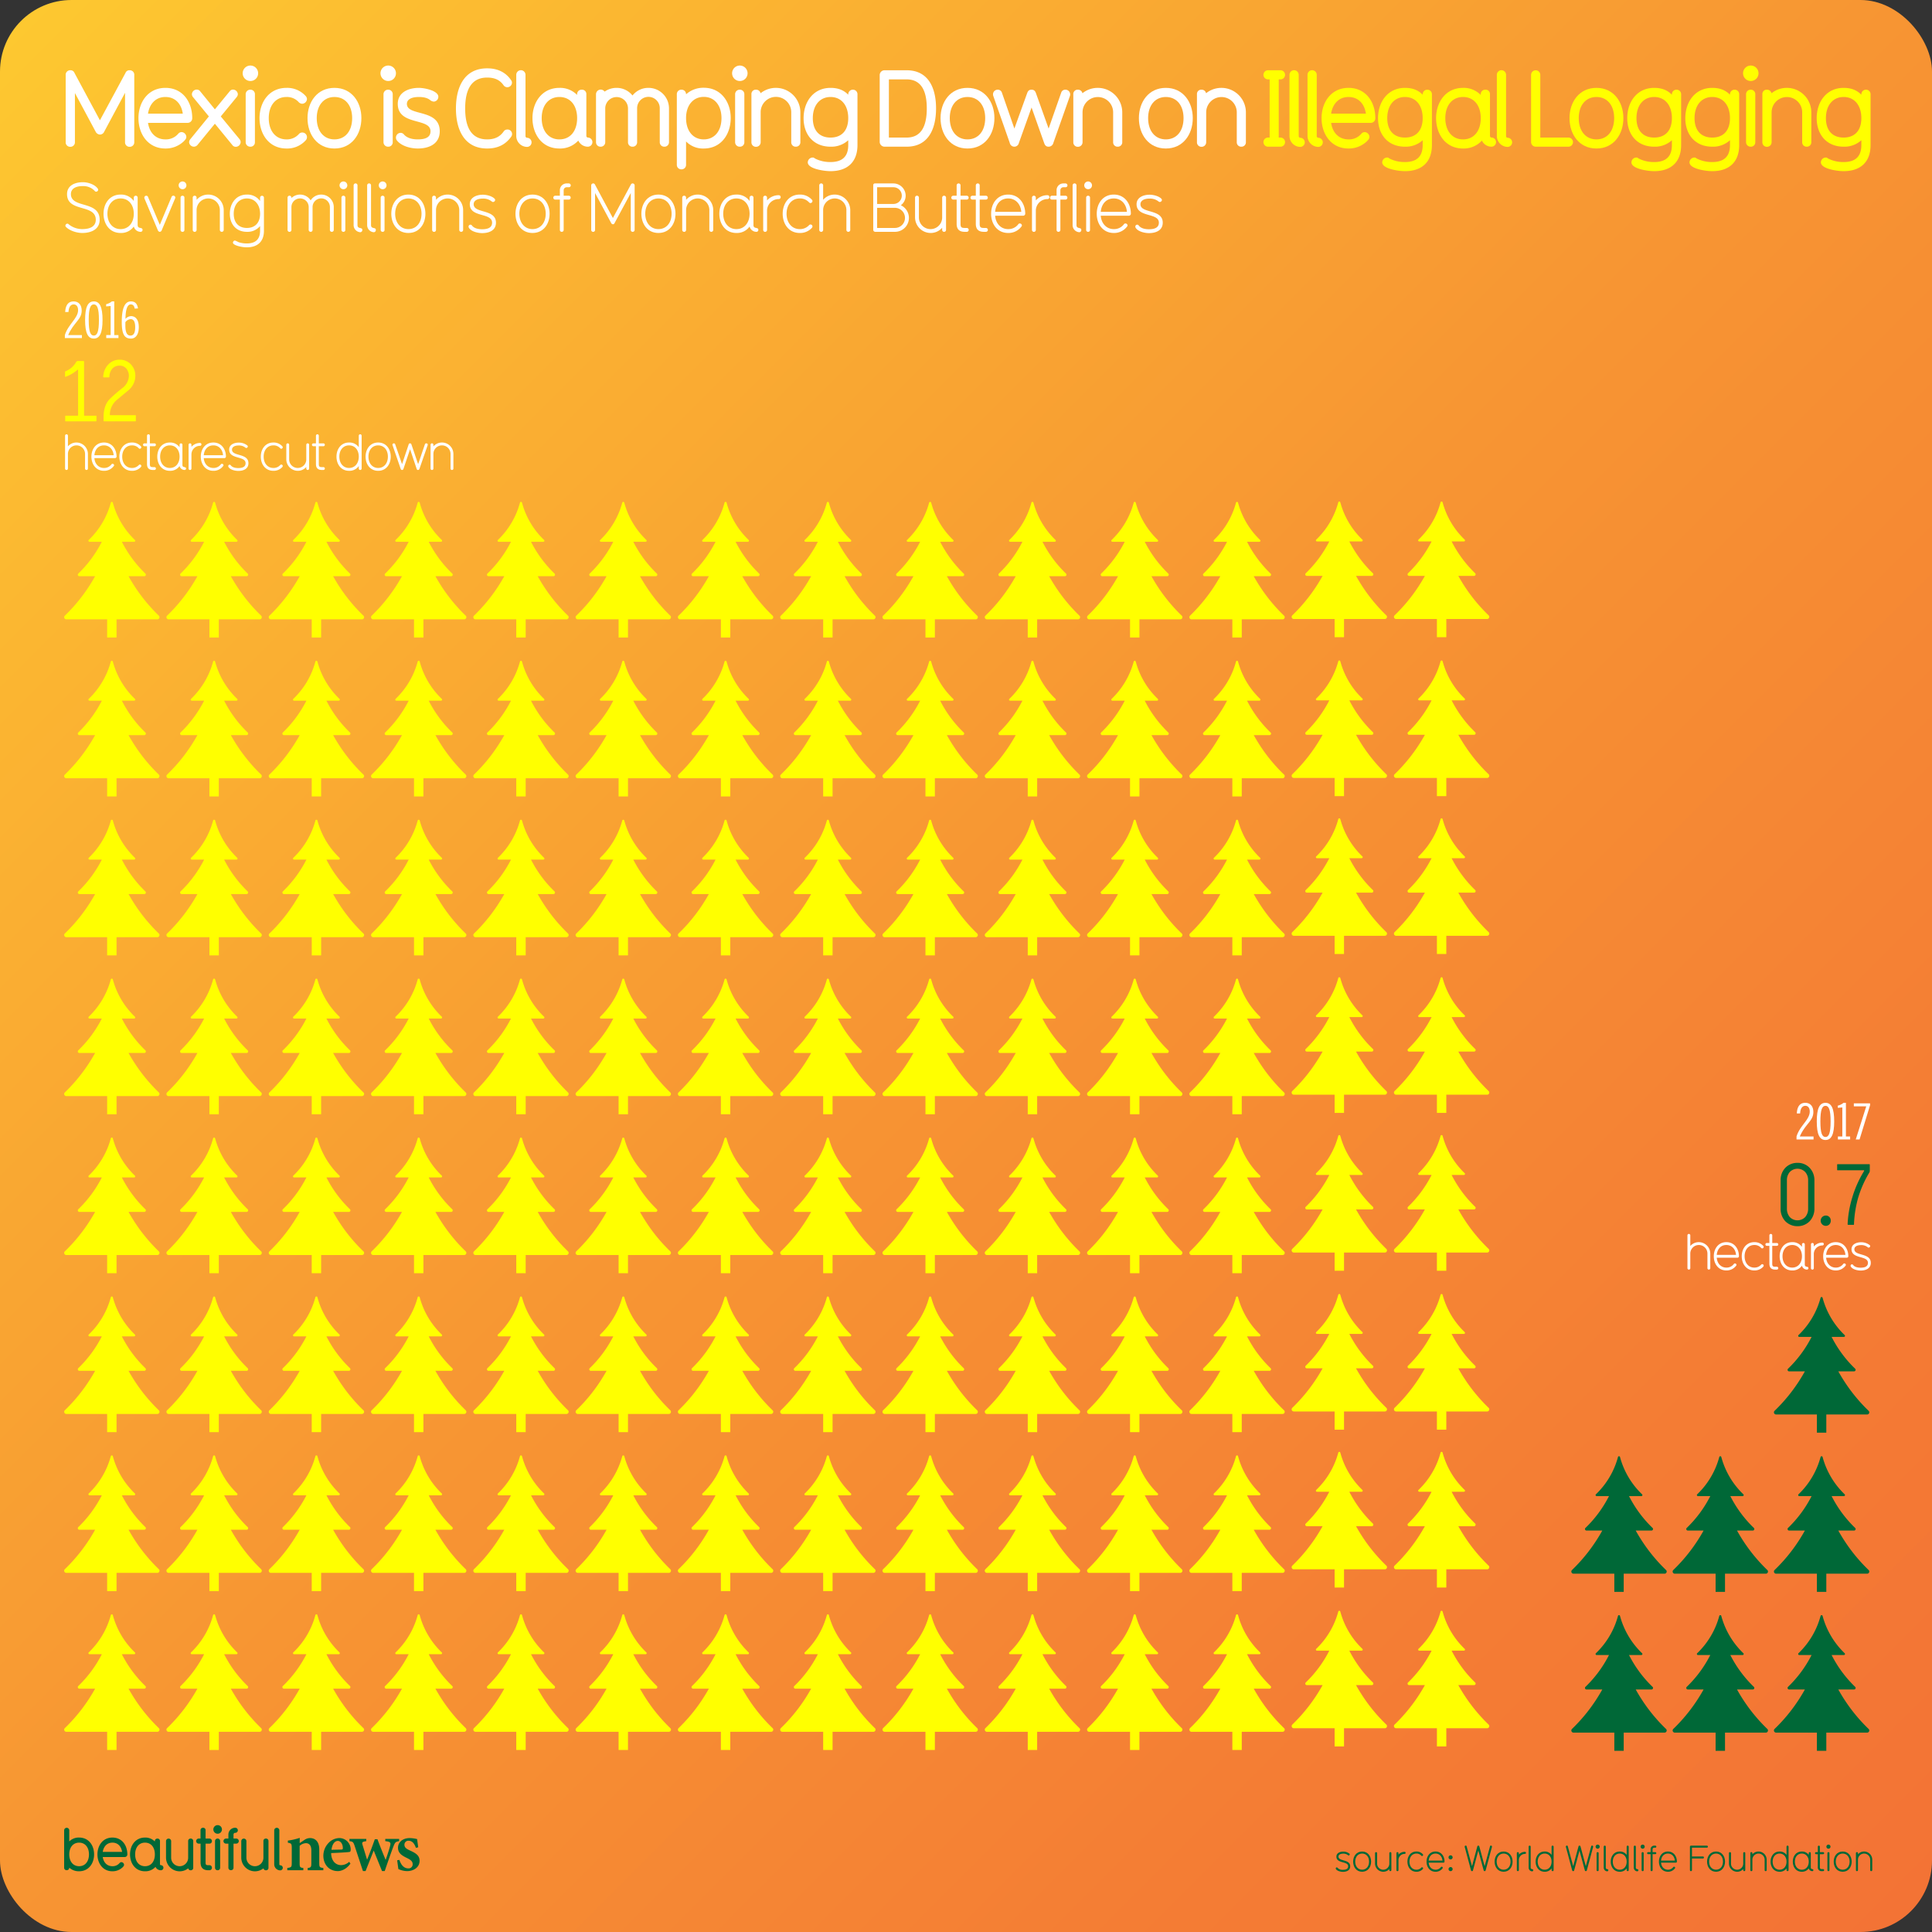 <svg xmlns="http://www.w3.org/2000/svg" xmlns:xlink="http://www.w3.org/1999/xlink" viewBox="0 0 1080 1080"><rect x="0" y="0" width="1080" height="1080" fill="#333333" stroke="none"/><style><![CDATA[.G{fill-rule:evenodd}.H{fill:#006837}]]></style><defs><linearGradient id="A" x1="11.75" y1="11.75" x2="1068.25" y2="1068.25" gradientUnits="userSpaceOnUse"><stop offset="0" stop-color="#fdc830"/><stop offset=".096" stop-color="#fcbd31"/><stop offset=".494" stop-color="#f79533"/><stop offset=".809" stop-color="#f47c34"/><stop offset="1" stop-color="#f37335"/></linearGradient><path id="B" d="M106.614 1045.51a1.36 1.36 0 0 1-1.4-1.101 7.763 7.763 0 0 1-4.804 1.668 7.666 7.666 0 0 1-7.604-7.605v-9.24a1.434 1.434 0 0 1 2.868-.033v9.272a4.753 4.753 0 1 0 9.507 0v-9.24a1.33 1.33 0 0 1 1.4-1.468 1.364 1.364 0 0 1 1.435 1.435v14.9a1.328 1.328 0 0 1-1.401 1.4z"/><path id="C" d="M761.444 1046.318c-3.22 0-5.02-2.64-5.02-5.662 0-3 1.8-5.64 5.02-5.64s5.02 2.64 5.02 5.64c0 3.02-1.8 5.662-5.02 5.662zm0-10.162c-2.36 0-3.88 1.9-3.88 4.5s1.52 4.52 3.88 4.52c2.38 0 3.88-1.92 3.88-4.52s-1.5-4.5-3.88-4.5z"/><path id="D" d="M777.225 1045.98a.563.563 0 0 1-.58-.561v-.64a4.443 4.443 0 0 1-3.421 1.541 4.61 4.61 0 0 1-4.561-4.561v-5.842a.57.57 0 0 1 1.14 0v5.842a3.421 3.421 0 0 0 6.842 0v-5.842a.57.57 0 0 1 1.141 0v9.502a.559.559 0 0 1-.561.561z"/><path id="E" d="M785.184 1036.336a3.418 3.418 0 0 0-3.421 3.42v5.662a.57.57 0 0 1-1.141 0v-9.502a.57.57 0 0 1 1.141 0v.82a4.566 4.566 0 0 1 3.421-1.541.57.57 0 1 1 0 1.141z"/><path id="F" d="M806.944 1041.236h-8.302c.18 2.28 1.66 3.94 3.84 3.94a3.615 3.615 0 0 0 2.94-1.381.526.526 0 0 1 .479-.279.611.611 0 0 1 .62.541c0 .18 0 .22-.38.658a4.718 4.718 0 0 1-3.66 1.602c-3.22 0-5.02-2.64-5.02-5.662 0-3 1.8-5.64 5.02-5.64s5.02 2.66 5.02 5.64a.605.605 0 0 1-.56.58zm-4.46-5.08c-2.4 0-3.66 1.84-3.84 3.94h7.7c-.18-2.28-1.66-3.94-3.86-3.94z"/><path id="G" d="M856.502 1046.098a2.096 2.096 0 0 1-1.98-2.119v-11.684a.57.57 0 0 1 1.141 0v11.684c0 1.28 1.42.54 1.42 1.44a.645.645 0 0 1-.58.68z"/><path id="H" d="M867.924 1045.98a.564.564 0 0 1-.581-.561v-1a4.538 4.538 0 0 1-3.88 1.9c-3.22 0-5.02-2.64-5.02-5.662 0-3 1.8-5.64 5.02-5.64a4.572 4.572 0 0 1 3.88 1.881v-4.602a.57.57 0 0 1 1.141 0v13.123a.558.558 0 0 1-.56.561zm-4.46-9.822c-2.36 0-3.88 1.9-3.88 4.5s1.52 4.52 3.88 4.52c2.38 0 3.88-1.92 3.88-4.52s-1.5-4.5-3.88-4.5z"/><path id="I" d="M893.1 1033.436a1.141 1.141 0 1 1 1.141-1.141 1.127 1.127 0 0 1-1.141 1.141zm0 12.543a.55.55 0 0 1-.58-.561v-9.502a.552.552 0 0 1 .58-.561.545.545 0 0 1 .561.561v9.502a.536.536 0 0 1-.561.561z"/><path id="J" d="M987.02 1045.98a.563.563 0 0 1-.58-.561v-5.842a3.42 3.42 0 0 0-6.841 0v5.842a.57.57 0 0 1-1.141 0v-9.502a.57.57 0 0 1 1.141 0v.64a4.563 4.563 0 0 1 7.981 3.02v5.842a.558.558 0 0 1-.561.561z"/><path id="K" d="M52.445 189.263c-3.304 0-4.872-3.08-4.872-10.39s1.568-10.388 4.872-10.388 4.872 3.08 4.872 10.388-1.568 10.39-4.872 10.39zm0-19.097c-1.848 0-2.856 2.072-2.856 8.708s1.008 8.708 2.856 8.708 2.856-2.07 2.856-8.708-1.008-8.708-2.856-8.708z"/><path id="L" d="M59.39 188.982v-1.68h2.464v-16.24l-2.52.224v-1.23a7.753 7.753 0 0 0 3.192-1.568h1.344v18.816h2.352v1.68z"/><path id="M" d="M64.375 256.076h-11.62c.252 3.19 2.324 5.516 5.376 5.516a5.061 5.061 0 0 0 4.116-1.932.734.734 0 0 1 .672-.393.856.856 0 0 1 .868.756c0 .253 0 .31-.532.925a6.611 6.611 0 0 1-5.124 2.239c-4.508 0-7.028-3.695-7.028-7.924 0-4.2 2.52-7.896 7.028-7.896s7.028 3.724 7.028 7.896a.848.848 0 0 1-.784.813zm-6.244-7.112c-3.36 0-5.124 2.576-5.376 5.516h10.78c-.252-3.19-2.324-5.516-5.404-5.516z"/><path id="N" d="M78.767 261.06a6.503 6.503 0 0 1-5.012 2.128c-4.508 0-7.028-3.695-7.028-7.924 0-4.2 2.52-7.896 7.028-7.896a6.503 6.503 0 0 1 5.012 2.128.742.742 0 0 1 .224.532.877.877 0 0 1-.812.84.824.824 0 0 1-.588-.28 4.936 4.936 0 0 0-3.836-1.624c-3.304 0-5.432 2.66-5.432 6.3s2.128 6.328 5.432 6.328a5.033 5.033 0 0 0 3.836-1.624.794.794 0 0 1 1.4.532.8.8 0 0 1-.224.56z"/><path id="O" d="M103.183 262.712h-.028a2.899 2.899 0 0 1-2.772-2.184 6.353 6.353 0 0 1-5.432 2.659c-4.564 0-7.028-3.752-7.028-7.924 0-4.228 2.52-7.896 7.028-7.896a6.4 6.4 0 0 1 5.432 2.632v-1.372a.789.789 0 0 1 .812-.784.765.765 0 0 1 .784.784v11.284c0 1.792 2.016.672 2.016 2.016a.77.77 0 0 1-.812.784zm-8.232-13.748c-3.304 0-5.432 2.66-5.432 6.3s2.128 6.328 5.432 6.328c3.332 0 5.432-2.687 5.432-6.328s-2.1-6.3-5.432-6.3z"/><path id="P" d="M111.806 249.216a4.786 4.786 0 0 0-4.788 4.788v7.924a.798.798 0 0 1-1.596 0v-13.3a.798.798 0 0 1 1.596 0v1.148a6.393 6.393 0 0 1 4.788-2.156.798.798 0 1 1 0 1.596z"/><path id="Q" d="M180.792 262.712h-.868c-2.212 0-3.304-1.092-3.304-3.276v-9.995h-1.428a.798.798 0 0 1 0-1.597h1.428v-4.284a.786.786 0 0 1 .812-.783.764.764 0 0 1 .784.783v4.284h2.576a.798.798 0 0 1 0 1.597h-2.576v9.995c0 1.372.392 1.68 1.708 1.68h.868a.798.798 0 0 1 0 1.596z"/><path id="R" d="M88.796 344.165a93.704 93.704 0 0 1-16.937-22.061h8.824a.854.854 0 0 0 .597-1.464 66.317 66.317 0 0 1-13.166-17.793h6.89a.587.587 0 0 0 .411-1.007 44.968 44.968 0 0 1-12.34-20.855.587.587 0 0 0-1.132 0 44.955 44.955 0 0 1-12.34 20.855.587.587 0 0 0 .412 1.007h6.9a66.356 66.356 0 0 1-13.166 17.793.854.854 0 0 0 .597 1.464h8.823a93.752 93.752 0 0 1-16.937 22.061 1.195 1.195 0 0 0 .836 2.05h22.823v10.17h5.258v-10.17H87.96a1.196 1.196 0 0 0 .837-2.05z"/><path id="S" d="M203.157 344.165a93.704 93.704 0 0 1-16.937-22.061h8.824a.854.854 0 0 0 .597-1.464 66.318 66.318 0 0 1-13.166-17.793h6.89a.587.587 0 0 0 .411-1.007 44.968 44.968 0 0 1-12.34-20.855.587.587 0 0 0-1.132 0 44.955 44.955 0 0 1-12.34 20.855.587.587 0 0 0 .412 1.007h6.9a66.356 66.356 0 0 1-13.166 17.793.854.854 0 0 0 .597 1.464h8.824a93.751 93.751 0 0 1-16.937 22.061 1.195 1.195 0 0 0 .836 2.05h22.823v10.17h5.258v-10.17h22.823a1.196 1.196 0 0 0 .837-2.05z"/><path id="T" d="M260.338 344.165a93.703 93.703 0 0 1-16.937-22.061h8.824a.854.854 0 0 0 .597-1.464 66.318 66.318 0 0 1-13.166-17.793h6.89a.587.587 0 0 0 .411-1.007 44.968 44.968 0 0 1-12.34-20.855.587.587 0 0 0-1.132 0 44.955 44.955 0 0 1-12.34 20.855.587.587 0 0 0 .412 1.007h6.9a66.356 66.356 0 0 1-13.166 17.793.854.854 0 0 0 .597 1.464h8.823a93.751 93.751 0 0 1-16.937 22.061 1.195 1.195 0 0 0 .836 2.05h22.823v10.17h5.258v-10.17H259.5a1.196 1.196 0 0 0 .837-2.05z"/><path id="U" d="M317.52 344.165a93.703 93.703 0 0 1-16.937-22.061h8.824a.854.854 0 0 0 .597-1.464 66.318 66.318 0 0 1-13.166-17.793h6.89a.587.587 0 0 0 .411-1.007 44.968 44.968 0 0 1-12.34-20.855.587.587 0 0 0-1.132 0 44.955 44.955 0 0 1-12.34 20.855.587.587 0 0 0 .412 1.007h6.9a66.356 66.356 0 0 1-13.166 17.793.854.854 0 0 0 .597 1.464h8.823a93.751 93.751 0 0 1-16.937 22.061 1.195 1.195 0 0 0 .836 2.05H288.6v10.17h5.258v-10.17h22.823a1.196 1.196 0 0 0 .837-2.05z"/><path id="V" d="M374.7 344.165a93.703 93.703 0 0 1-16.937-22.061h8.824a.854.854 0 0 0 .597-1.464 66.318 66.318 0 0 1-13.166-17.793h6.89a.587.587 0 0 0 .411-1.007 44.968 44.968 0 0 1-12.34-20.855.587.587 0 0 0-1.132 0 44.955 44.955 0 0 1-12.34 20.855.587.587 0 0 0 .412 1.007h6.9a66.356 66.356 0 0 1-13.166 17.793.854.854 0 0 0 .597 1.464h8.823a93.751 93.751 0 0 1-16.937 22.061 1.195 1.195 0 0 0 .836 2.05h22.823v10.17h5.258v-10.17h22.823a1.196 1.196 0 0 0 .837-2.05z"/><path id="W" d="M431.88 344.165a93.703 93.703 0 0 1-16.937-22.061h8.824a.854.854 0 0 0 .597-1.464 66.317 66.317 0 0 1-13.166-17.793h6.89a.587.587 0 0 0 .411-1.007 44.968 44.968 0 0 1-12.34-20.855.587.587 0 0 0-1.132 0 44.955 44.955 0 0 1-12.34 20.855.587.587 0 0 0 .412 1.007h6.9a66.356 66.356 0 0 1-13.166 17.793.854.854 0 0 0 .597 1.464h8.823a93.751 93.751 0 0 1-16.937 22.061 1.195 1.195 0 0 0 .836 2.05h22.823v10.17h5.258v-10.17h22.823a1.196 1.196 0 0 0 .837-2.05z"/><path id="X" d="M546.242 344.165a93.704 93.704 0 0 1-16.937-22.061h8.824a.854.854 0 0 0 .597-1.464 66.317 66.317 0 0 1-13.166-17.793h6.89a.587.587 0 0 0 .411-1.007 44.968 44.968 0 0 1-12.34-20.855.587.587 0 0 0-1.132 0 44.955 44.955 0 0 1-12.34 20.855.587.587 0 0 0 .412 1.007h6.9a66.356 66.356 0 0 1-13.166 17.793.854.854 0 0 0 .597 1.464h8.823a93.752 93.752 0 0 1-16.937 22.061 1.195 1.195 0 0 0 .836 2.05h22.823v10.17h5.258v-10.17h22.823a1.196 1.196 0 0 0 .837-2.05z"/><path id="Y" d="M660.603 344.165a93.704 93.704 0 0 1-16.937-22.061h8.824a.854.854 0 0 0 .597-1.464 66.318 66.318 0 0 1-13.166-17.793h6.89a.587.587 0 0 0 .411-1.007 44.968 44.968 0 0 1-12.34-20.855.587.587 0 0 0-1.132 0 44.955 44.955 0 0 1-12.34 20.855.587.587 0 0 0 .412 1.007h6.9a66.356 66.356 0 0 1-13.166 17.793.854.854 0 0 0 .597 1.464h8.823a93.751 93.751 0 0 1-16.937 22.061 1.195 1.195 0 0 0 .836 2.05h22.823v10.17h5.258v-10.17h22.823a1.196 1.196 0 0 0 .837-2.05z"/><path id="Z" d="M717.784 344.165a93.703 93.703 0 0 1-16.937-22.061h8.824a.854.854 0 0 0 .597-1.464 66.318 66.318 0 0 1-13.166-17.793H704a.587.587 0 0 0 .411-1.007 44.968 44.968 0 0 1-12.34-20.855.587.587 0 0 0-1.132 0 44.955 44.955 0 0 1-12.34 20.855.587.587 0 0 0 .412 1.007h6.9a66.356 66.356 0 0 1-13.166 17.793.854.854 0 0 0 .597 1.464h8.823a93.751 93.751 0 0 1-16.937 22.061 1.195 1.195 0 0 0 .836 2.05h22.823v10.17h5.258v-10.17h22.823a1.196 1.196 0 0 0 .837-2.05z"/><path id="a" d="M88.796 433.003a93.704 93.704 0 0 1-16.937-22.061h8.824a.854.854 0 0 0 .597-1.464 66.318 66.318 0 0 1-13.166-17.793h6.89a.587.587 0 0 0 .411-1.007 44.968 44.968 0 0 1-12.34-20.855.587.587 0 0 0-1.132 0 44.955 44.955 0 0 1-12.34 20.855.587.587 0 0 0 .412 1.007h6.9a66.356 66.356 0 0 1-13.166 17.793.854.854 0 0 0 .597 1.464h8.823a93.752 93.752 0 0 1-16.937 22.061 1.195 1.195 0 0 0 .836 2.05h22.823v10.17h5.258v-10.17H87.96a1.196 1.196 0 0 0 .837-2.05z"/><path id="b" d="M260.338 433.003a93.704 93.704 0 0 1-16.937-22.061h8.824a.854.854 0 0 0 .597-1.464 66.318 66.318 0 0 1-13.166-17.793h6.89a.587.587 0 0 0 .411-1.007 44.968 44.968 0 0 1-12.34-20.855.587.587 0 0 0-1.132 0 44.955 44.955 0 0 1-12.34 20.855.587.587 0 0 0 .412 1.007h6.9a66.356 66.356 0 0 1-13.166 17.793.854.854 0 0 0 .597 1.464h8.823a93.751 93.751 0 0 1-16.937 22.061 1.195 1.195 0 0 0 .836 2.05h22.823v10.17h5.258v-10.17H259.5a1.196 1.196 0 0 0 .837-2.05z"/><path id="c" d="M431.88 433.003a93.704 93.704 0 0 1-16.937-22.061h8.824a.854.854 0 0 0 .597-1.464 66.318 66.318 0 0 1-13.166-17.793h6.89a.587.587 0 0 0 .411-1.007 44.968 44.968 0 0 1-12.34-20.855.587.587 0 0 0-1.132 0 44.955 44.955 0 0 1-12.34 20.855.587.587 0 0 0 .412 1.007h6.9a66.356 66.356 0 0 1-13.166 17.793.854.854 0 0 0 .597 1.464h8.823a93.752 93.752 0 0 1-16.937 22.061 1.195 1.195 0 0 0 .836 2.05h22.823v10.17h5.258v-10.17h22.823a1.196 1.196 0 0 0 .837-2.05z"/><path id="d" d="M717.784 433.003a93.704 93.704 0 0 1-16.937-22.061h8.824a.854.854 0 0 0 .597-1.464 66.318 66.318 0 0 1-13.166-17.793H704a.587.587 0 0 0 .411-1.007 44.968 44.968 0 0 1-12.34-20.855.587.587 0 0 0-1.132 0 44.955 44.955 0 0 1-12.34 20.855.587.587 0 0 0 .412 1.007h6.9a66.356 66.356 0 0 1-13.166 17.793.854.854 0 0 0 .597 1.464h8.823a93.751 93.751 0 0 1-16.937 22.061 1.195 1.195 0 0 0 .836 2.05h22.823v10.17h5.258v-10.17h22.823a1.196 1.196 0 0 0 .837-2.05z"/><path id="e" d="M546.242 521.842a93.704 93.704 0 0 1-16.937-22.061h8.824a.854.854 0 0 0 .597-1.464 66.317 66.317 0 0 1-13.166-17.793h6.89a.587.587 0 0 0 .411-1.007 44.968 44.968 0 0 1-12.34-20.855.587.587 0 0 0-1.132 0 44.955 44.955 0 0 1-12.34 20.855.587.587 0 0 0 .412 1.007h6.9a66.355 66.355 0 0 1-13.166 17.793.854.854 0 0 0 .597 1.464h8.823a93.752 93.752 0 0 1-16.937 22.061 1.195 1.195 0 0 0 .836 2.05h22.823v10.17h5.258v-10.17h22.823a1.196 1.196 0 0 0 .837-2.05z"/><path id="f" d="M660.603 521.842a93.704 93.704 0 0 1-16.937-22.061h8.824a.854.854 0 0 0 .597-1.464 66.317 66.317 0 0 1-13.166-17.793h6.89a.587.587 0 0 0 .411-1.007 44.968 44.968 0 0 1-12.34-20.855.587.587 0 0 0-1.132 0 44.955 44.955 0 0 1-12.34 20.855.587.587 0 0 0 .412 1.007h6.9a66.356 66.356 0 0 1-13.166 17.793.854.854 0 0 0 .597 1.464h8.823a93.751 93.751 0 0 1-16.937 22.061 1.195 1.195 0 0 0 .836 2.05h22.823v10.17h5.258v-10.17h22.823a1.196 1.196 0 0 0 .837-2.05z"/><path id="g" d="M203.157 699.52a93.704 93.704 0 0 1-16.937-22.061h8.824a.854.854 0 0 0 .597-1.464 66.318 66.318 0 0 1-13.166-17.793h6.89a.587.587 0 0 0 .411-1.007 44.968 44.968 0 0 1-12.34-20.855.587.587 0 0 0-1.132 0 44.955 44.955 0 0 1-12.34 20.855.587.587 0 0 0 .412 1.007h6.9a66.356 66.356 0 0 1-13.166 17.793.854.854 0 0 0 .597 1.464h8.824a93.752 93.752 0 0 1-16.937 22.061 1.195 1.195 0 0 0 .836 2.05h22.823v10.17h5.258v-10.17h22.823a1.196 1.196 0 0 0 .837-2.05z"/><path id="h" d="M260.338 699.52a93.704 93.704 0 0 1-16.937-22.061h8.824a.854.854 0 0 0 .597-1.464 66.318 66.318 0 0 1-13.166-17.793h6.89a.587.587 0 0 0 .411-1.007 44.968 44.968 0 0 1-12.34-20.855.587.587 0 0 0-1.132 0 44.955 44.955 0 0 1-12.34 20.855.587.587 0 0 0 .412 1.007h6.9a66.356 66.356 0 0 1-13.166 17.793.854.854 0 0 0 .597 1.464h8.823a93.752 93.752 0 0 1-16.937 22.061 1.195 1.195 0 0 0 .836 2.05h22.823v10.17h5.258v-10.17H259.5a1.196 1.196 0 0 0 .837-2.05z"/><path id="i" d="M317.52 699.52a93.703 93.703 0 0 1-16.937-22.061h8.824a.854.854 0 0 0 .597-1.464 66.318 66.318 0 0 1-13.166-17.793h6.89a.587.587 0 0 0 .411-1.007 44.968 44.968 0 0 1-12.34-20.855.587.587 0 0 0-1.132 0 44.955 44.955 0 0 1-12.34 20.855.587.587 0 0 0 .412 1.007h6.9a66.356 66.356 0 0 1-13.166 17.793.854.854 0 0 0 .597 1.464h8.823a93.752 93.752 0 0 1-16.937 22.061 1.195 1.195 0 0 0 .836 2.05H288.6v10.17h5.258v-10.17h22.823a1.196 1.196 0 0 0 .837-2.05z"/><path id="j" d="M374.7 699.52a93.703 93.703 0 0 1-16.937-22.061h8.824a.854.854 0 0 0 .597-1.464 66.318 66.318 0 0 1-13.166-17.793h6.89a.587.587 0 0 0 .411-1.007 44.968 44.968 0 0 1-12.34-20.855.587.587 0 0 0-1.132 0 44.955 44.955 0 0 1-12.34 20.855.587.587 0 0 0 .412 1.007h6.9a66.356 66.356 0 0 1-13.166 17.793.854.854 0 0 0 .597 1.464h8.823a93.752 93.752 0 0 1-16.937 22.061 1.195 1.195 0 0 0 .836 2.05h22.823v10.17h5.258v-10.17h22.823a1.196 1.196 0 0 0 .837-2.05z"/><path id="k" d="M717.784 699.52a93.704 93.704 0 0 1-16.937-22.061h8.824a.854.854 0 0 0 .597-1.464 66.318 66.318 0 0 1-13.166-17.793H704a.587.587 0 0 0 .411-1.007 44.968 44.968 0 0 1-12.34-20.855.587.587 0 0 0-1.132 0 44.955 44.955 0 0 1-12.34 20.855.587.587 0 0 0 .412 1.007h6.9a66.356 66.356 0 0 1-13.166 17.793.854.854 0 0 0 .597 1.464h8.823a93.752 93.752 0 0 1-16.937 22.061 1.195 1.195 0 0 0 .836 2.05h22.823v10.17h5.258v-10.17h22.823a1.196 1.196 0 0 0 .837-2.05z"/><path id="l" d="M774.964 432.82a93.703 93.703 0 0 1-16.937-22.061h8.824a.854.854 0 0 0 .597-1.464 66.318 66.318 0 0 1-13.166-17.793h6.89a.587.587 0 0 0 .411-1.007 44.968 44.968 0 0 1-12.34-20.855.587.587 0 0 0-1.132 0 44.955 44.955 0 0 1-12.34 20.855.587.587 0 0 0 .412 1.007h6.9a66.355 66.355 0 0 1-13.166 17.793.854.854 0 0 0 .597 1.464h8.823a93.751 93.751 0 0 1-16.937 22.061 1.195 1.195 0 0 0 .836 2.05h22.823v10.17h5.258v-10.17h22.823a1.196 1.196 0 0 0 .837-2.05z"/><path id="m" d="M774.964 964.05a93.703 93.703 0 0 1-16.937-22.061h8.824a.854.854 0 0 0 .597-1.464 66.318 66.318 0 0 1-13.166-17.793h6.89a.587.587 0 0 0 .411-1.007 44.968 44.968 0 0 1-12.34-20.855.587.587 0 0 0-1.132 0 44.955 44.955 0 0 1-12.34 20.855.587.587 0 0 0 .412 1.007h6.9a66.356 66.356 0 0 1-13.166 17.793.854.854 0 0 0 .597 1.464h8.823a93.752 93.752 0 0 1-16.937 22.061 1.195 1.195 0 0 0 .836 2.05h22.823v10.17h5.258V966.1h22.823a1.196 1.196 0 0 0 .837-2.05z"/><path id="n" d="M139.98 45.28a4.32 4.32 0 1 1 4.32-4.319 4.302 4.302 0 0 1-4.32 4.319zm0 36.72a2.52 2.52 0 0 1-2.64-2.52V52.72a2.534 2.534 0 0 1 2.64-2.58 2.472 2.472 0 0 1 2.52 2.58v26.76a2.421 2.421 0 0 1-2.52 2.52z"/><path id="o" d="M186.958 83.02c-9.66 0-15.06-7.92-15.06-16.98 0-9 5.4-16.92 15.06-16.92s15.06 7.92 15.06 16.92c0 9.06-5.4 16.98-15.06 16.98zm0-28.8c-6 0-9.9 4.68-9.9 11.82 0 7.2 3.9 11.88 9.9 11.88 6.06 0 9.9-4.68 9.9-11.88 0-7.14-3.84-11.82-9.9-11.82z"/><path id="p" d="M294.595 82.12a6.122 6.122 0 0 1-6-6.12V41.862a2.58 2.58 0 0 1 5.16-.06V76a.947.947 0 0 0 .84 1.02 2.55 2.55 0 1 1 0 5.1z"/><path id="q" d="M693.886 82a2.423 2.423 0 0 1-2.52-2.52V62.8a8.55 8.55 0 1 0-17.1 0v16.62a2.55 2.55 0 0 1-2.64 2.64 2.472 2.472 0 0 1-2.52-2.58V52.66a2.387 2.387 0 0 1 2.52-2.52 2.509 2.509 0 0 1 2.58 1.98 13.702 13.702 0 0 1 22.259 10.68v16.62a2.454 2.454 0 0 1-2.58 2.58z"/><path id="r" d="M785.385 95.68c-3.66 0-12.72-1.32-12.72-4.92a2.794 2.794 0 0 1 2.58-2.7c1.38 0 .18.18 3.36 1.38a18.749 18.749 0 0 0 6.78 1.14c6.66 0 9.9-3.18 9.9-9.48v-2.7a14.038 14.038 0 0 1-9.899 3.6c-9.48 0-15.06-6.72-15.06-15.96 0-9 5.4-16.92 15.06-16.92 4.2 0 7.44 1.26 9.9 3.84v-.24a2.553 2.553 0 0 1 2.58-2.58 2.518 2.518 0 0 1 2.579 2.58V81.1c0 9.54-5.7 14.58-15.06 14.58zm0-41.458c-6 0-9.9 4.68-9.9 11.82 0 6.84 3.6 10.86 9.9 10.86s9.9-4.02 9.9-10.86c0-7.14-3.84-11.82-9.9-11.82z"/><path id="s" d="M78.587 129.592h-.038a3.933 3.933 0 0 1-3.762-2.964 8.619 8.619 0 0 1-7.371 3.609c-6.193 0-9.536-5.09-9.536-10.752 0-5.737 3.42-10.715 9.536-10.715a8.686 8.686 0 0 1 7.371 3.572v-1.862a1.071 1.071 0 0 1 1.102-1.063 1.037 1.037 0 0 1 1.064 1.063v15.312c0 2.432 2.735.912 2.735 2.736a1.045 1.045 0 0 1-1.102 1.063zm-11.17-18.655c-4.483 0-7.37 3.61-7.37 8.55s2.888 8.587 7.37 8.587c4.52 0 7.37-3.647 7.37-8.587s-2.85-8.55-7.37-8.55z"/><path id="t" d="M102.035 105.77a2.166 2.166 0 1 1 2.165-2.166 2.141 2.141 0 0 1-2.165 2.166zm0 23.822a1.045 1.045 0 0 1-1.103-1.063V110.48a1.047 1.047 0 0 1 1.103-1.063 1.034 1.034 0 0 1 1.063 1.063v18.048a1.016 1.016 0 0 1-1.063 1.063z"/><path id="u" d="M123.996 129.592a1.068 1.068 0 0 1-1.102-1.063v-11.095a6.497 6.497 0 0 0-12.994 0v11.095a1.083 1.083 0 0 1-2.166 0V110.48a1.083 1.083 0 0 1 2.166 0v1.216a8.667 8.667 0 0 1 15.16 5.737v11.095a1.059 1.059 0 0 1-1.064 1.063z"/><path id="v" d="M201.44 129.82a3.982 3.982 0 0 1-3.762-4.027v-22.188a1.083 1.083 0 0 1 2.166 0v22.188c0 2.432 2.697 1.026 2.697 2.736a1.224 1.224 0 0 1-1.102 1.291z"/><path id="w" d="M228.268 130.238c-6.117 0-9.536-5.015-9.536-10.752 0-5.7 3.42-10.715 9.536-10.715s9.537 5.016 9.537 10.715c0 5.737-3.42 10.752-9.537 10.752zm0-19.3c-4.483 0-7.37 3.61-7.37 8.55s2.888 8.587 7.37 8.587c4.52 0 7.37-3.647 7.37-8.587s-2.85-8.55-7.37-8.55z"/><path id="x" d="M317.945 104.668h-1.178a1.679 1.679 0 0 0-1.672 1.633v3.116h2.85a1.035 1.035 0 0 1 1.064 1.063 1.068 1.068 0 0 1-1.064 1.102h-2.85v16.946a1.037 1.037 0 0 1-1.063 1.063 1.014 1.014 0 0 1-1.063-1.063v-16.946h-2.622a1.083 1.083 0 0 1 0-2.165h2.622V106.3a3.769 3.769 0 0 1 3.761-3.761h1.216a1.078 1.078 0 0 1 1.103 1.102 1.019 1.019 0 0 1-1.103 1.026z"/><path id="y" d="M435.288 111.28a6.494 6.494 0 0 0-6.497 6.497v10.753a1.083 1.083 0 0 1-2.166 0V110.48a1.083 1.083 0 0 1 2.166 0v1.558a8.676 8.676 0 0 1 6.497-2.925 1.083 1.083 0 1 1 0 2.165z"/><path id="z" d="M540.433 129.592h-1.178c-3 0-4.483-1.48-4.483-4.445v-13.564h-1.937a1.083 1.083 0 0 1 0-2.165h1.938v-5.814a1.068 1.068 0 0 1 1.103-1.063 1.037 1.037 0 0 1 1.063 1.063v5.813h3.495a1.083 1.083 0 0 1 0 2.165h-3.495v13.565c0 1.86.532 2.28 2.317 2.28h1.178a1.083 1.083 0 0 1 0 2.166z"/></defs><rect width="1080" height="1080" rx="40" fill="url(#A)"/><g class="H"><path d="M44.228 1046.045a7.892 7.892 0 0 1-5.503-2.002 1.364 1.364 0 0 1-1.468 1.401 1.346 1.346 0 0 1-1.401-1.401v-20.88a1.435 1.435 0 0 1 2.869-.033v6.238a7.4 7.4 0 0 1 5.503-2.169c5.37 0 8.373 4.403 8.373 9.406 0 5.037-3.002 9.44-8.373 9.44zm0-16c-3.335 0-5.503 2.602-5.503 6.57 0 4.003 2.168 6.604 5.503 6.604s5.504-2.602 5.504-6.604c0-3.97-2.168-6.57-5.504-6.57zm25.555 8.037h-12.34c.467 3.136 2.468 5.137 5.403 5.137a5.003 5.003 0 0 0 3.969-1.734 1.383 1.383 0 0 1 1.034-.533 1.556 1.556 0 0 1 1.501 1.468c0 .4-.1.7-.8 1.4a8.129 8.129 0 0 1-5.704 2.235c-5.37 0-8.372-4.437-8.372-9.44 0-4.97 3.002-9.406 8.372-9.406 5.437 0 8.34 4.437 8.34 9.406a1.422 1.422 0 0 1-1.401 1.468zm-6.937-8.038c-3.136 0-4.97 2.3-5.403 5.17H68.25c-.467-3.202-2.468-5.17-5.403-5.17zm27.054 15.444a3.247 3.247 0 0 1-2.969-1.901 7.642 7.642 0 0 1-5.87 2.469c-5.437 0-8.372-4.47-8.372-9.44s3.002-9.406 8.372-9.406a7.369 7.369 0 0 1 5.504 2.202v-.134a1.376 1.376 0 0 1 1.4-1.501 1.341 1.341 0 0 1 1.468 1.401v12.875a.54.54 0 0 0 .467.601 1.418 1.418 0 1 1 0 2.835zm-8.84-15.443c-3.336 0-5.504 2.602-5.504 6.57 0 4.003 2.168 6.604 5.504 6.604 3.37 0 5.504-2.602 5.504-6.604 0-3.97-2.135-6.57-5.504-6.57z"/><use xlink:href="#B"/><path d="M117.058 1045.478h-.567c-3.17 0-4.37-1.668-4.37-4.403V1030.6h-1a1.418 1.418 0 1 1-.033-2.835h1v-4.637a1.355 1.355 0 0 1 1.435-1.4 1.328 1.328 0 0 1 1.401 1.4v4.637h2.135a1.383 1.383 0 0 1 1.4 1.401 1.356 1.356 0 0 1-1.4 1.434h-2.135v10.774c0 .934.333 1.268 1.268 1.268h.833a1.376 1.376 0 0 1 1.435 1.4 1.357 1.357 0 0 1-1.4 1.435zm4.604-20.415a2.401 2.401 0 1 1 2.402-2.401 2.392 2.392 0 0 1-2.402 2.401zm0 20.414a1.4 1.4 0 0 1-1.467-1.401V1029.2a1.408 1.408 0 0 1 1.467-1.435 1.374 1.374 0 0 1 1.401 1.435v14.876a1.346 1.346 0 0 1-1.401 1.401zm10.376-14.877h-1.5v13.442a1.364 1.364 0 0 1-1.468 1.401 1.346 1.346 0 0 1-1.401-1.401V1030.6h-1.37a1.418 1.418 0 0 1 0-2.835h1.367v-2.27a3.801 3.801 0 0 1 3.836-3.769 1.418 1.418 0 1 1 0 2.835.934.934 0 0 0-.967.9v2.302h1.5a1.418 1.418 0 1 1 0 2.835z"/><use xlink:href="#B" x="42.068"/><path d="M156.625 1045.544a3.403 3.403 0 0 1-3.336-3.402v-18.98a1.435 1.435 0 0 1 2.869-.033v19.013a.527.527 0 0 0 .467.567 1.418 1.418 0 1 1 0 2.835zm15.37-.066v-1.264c1.886-.237 2.046-.437 2.046-3.157v-6.7c0-2.8-1.248-4.017-3.064-4.017a5.597 5.597 0 0 0-3.47 1.493v9.476c0 2.527.187 2.658 2.06 2.896v1.264h-8.968v-1.264c2.254-.33 2.5-.4 2.5-3v-8.2c0-2.446-.303-2.565-2.185-2.922v-1.184a34.101 34.101 0 0 0 6.653-1.533l-.052 2.95 2.6-1.745a5.659 5.659 0 0 1 3.159-1.086c3.194 0 5.2 2.338 5.2 6.3v7.5c0 2.54.237 2.657 2.277 2.92v1.264zm23.9-3.703c-2.458 3.427-5.488 4.178-7.014 4.178-5.142 0-8.124-3.936-8.124-8.594a10.333 10.333 0 0 1 2.832-7.062 8.602 8.602 0 0 1 6.082-2.814 6.386 6.386 0 0 1 6.37 6.347c-.014.715-.08 1.277-.612 1.4-.767.184-6.17.5-10.318.647.062 4.587 2.717 6.74 5.556 6.74a6.776 6.776 0 0 0 4.543-1.866zm-7.07-12.7c-1.667 0-3.167 1.807-3.516 4.963l5.486-.118c.6-.026.848-.146.848-.792.04-2.022-1.037-4.053-2.818-4.053zm34.284.145c-1.943.343-2.248.624-3.105 2.765-1.33 3.462-3.102 8.53-4.934 13.94h-1.512l-4.65-11.46-4.55 11.46h-1.472l-4.685-14.192c-.687-1.985-.94-2.274-2.855-2.512v-1.25h9.397v1.25c-2.325.345-2.535.672-2.058 2.133l2.52 8.214c1.507-3.68 2.988-7.62 4.327-11.424H211c1.4 3.76 2.986 7.702 4.573 11.568.742-2.107 2.062-5.964 2.557-8.108.412-1.674-.008-2.078-2.753-2.383v-1.25h7.742zm9.4 3.746c-.92-2.606-2.155-3.984-4.2-3.984a2.166 2.166 0 0 0-2.225 2.266c0 1.497 1.046 2.264 3.16 3.216 3.278 1.496 5.3 2.787 5.3 5.736 0 3.85-3.6 5.764-6.945 5.764a12.073 12.073 0 0 1-4.92-1.161l-.662-4.892 1.252-.224c.8 2.5 2.33 4.75 4.976 4.75a2.231 2.231 0 0 0 2.438-2.281c0-1.423-.76-2.333-3.092-3.467-2.67-1.295-5.107-2.64-5.107-5.775 0-3.046 2.533-5.42 6.565-5.42a18.751 18.751 0 0 1 4.112.567l.62 4.577zm518.196 13.4c-1.2 0-3.22-.42-3.92-1.58a.478.478 0 0 1-.08-.299.546.546 0 0 1 1.02-.32 3.815 3.815 0 0 0 2.98 1.061c1.94 0 2.92-.64 2.92-1.94 0-3.02-6.562-1.42-6.562-5.422 0-2.02 2.02-2.8 3.84-2.8a5.415 5.415 0 0 1 3.44 1.16.556.556 0 0 1 .18.379.647.647 0 0 1-.62.6.527.527 0 0 1-.38-.16 4.001 4.001 0 0 0-2.62-.84c-1.76 0-2.7.682-2.7 1.66 0 2.8 6.562 1.32 6.562 5.422 0 2.28-2 3.08-4.06 3.08z"/><use xlink:href="#C"/><use xlink:href="#D"/><use xlink:href="#E"/><path d="M795.364 1044.797a4.646 4.646 0 0 1-3.58 1.521c-3.22 0-5.02-2.64-5.02-5.662 0-3 1.8-5.64 5.02-5.64a4.651 4.651 0 0 1 3.58 1.52.534.534 0 0 1 .16.381.626.626 0 0 1-.58.6.586.586 0 0 1-.42-.199 3.526 3.526 0 0 0-2.74-1.16c-2.36 0-3.88 1.9-3.88 4.5s1.52 4.52 3.88 4.52a3.592 3.592 0 0 0 2.74-1.16.586.586 0 0 1 .42-.199.594.594 0 0 1 .58.58.569.569 0 0 1-.16.398z"/><use xlink:href="#F"/><path d="M810.922 1039.416a1.14 1.14 0 1 1 0-2.279 1.14 1.14 0 0 1 0 2.279zm0 6.563a1.141 1.141 0 1 1 0-2.281 1.141 1.141 0 0 1 0 2.281zm23.083-13.524l-3.52 13.104a.554.554 0 0 1-.56.42.534.534 0 0 1-.541-.42l-3-11.084-2.98 11.084a.534.534 0 0 1-.54.42.555.555 0 0 1-.561-.42l-3.52-13.104a.539.539 0 0 1-.021-.18.581.581 0 0 1 .58-.58.499.499 0 0 1 .52.439l3 11.082 2.98-11.082a.53.53 0 0 1 .54-.4.538.538 0 0 1 .56.4l2.98 11.082 3-11.082a.526.526 0 0 1 .521-.439.581.581 0 0 1 .58.58.539.539 0 0 1-.021.18z"/><use xlink:href="#C" x="79.079"/><use xlink:href="#E" x="67.298"/><use xlink:href="#G"/><use xlink:href="#H"/><path d="M890.563 1032.455l-3.52 13.104a.554.554 0 0 1-.56.42.534.534 0 0 1-.541-.42l-3-11.084-2.98 11.084a.534.534 0 0 1-.54.42.555.555 0 0 1-.561-.42l-3.52-13.104a.539.539 0 0 1-.021-.18.581.581 0 0 1 .58-.58.499.499 0 0 1 .521.439l3 11.082 2.98-11.082a.53.53 0 0 1 .54-.4.538.538 0 0 1 .56.4l2.98 11.082 3-11.082a.526.526 0 0 1 .521-.439.581.581 0 0 1 .58.58.539.539 0 0 1-.021.18z"/><use xlink:href="#I"/><use xlink:href="#G" x="41.978"/><use xlink:href="#H" x="41.978"/><use xlink:href="#G" x="58.778"/><use xlink:href="#I" x="25.16"/><path d="M925.32 1032.855h-.62a.885.885 0 0 0-.881.859v1.64h1.5a.545.545 0 0 1 .56.561.563.563 0 0 1-.56.58h-1.5v8.922a.546.546 0 0 1-.56.561.534.534 0 0 1-.561-.561v-8.922h-1.38a.57.57 0 0 1 0-1.141h1.38v-1.64a1.986 1.986 0 0 1 1.98-1.98h.64a.569.569 0 0 1 .58.58.536.536 0 0 1-.58.541z"/><use xlink:href="#F" x="129.898"/><path d="M954.142 1032.855h-8.32v4.92h6.1a.551.551 0 0 1 .58.561.561.561 0 0 1-.56.58h-6.12v6.502a.57.57 0 0 1-1.141 0v-13.123a.59.59 0 0 1 .58-.561h8.882a.561.561 0 1 1 0 1.121z"/><use xlink:href="#C" x="197.836"/><use xlink:href="#D" x="197.835"/><use xlink:href="#J"/><use xlink:href="#H" x="131.336"/><path d="M1013.1 1045.98h-.02a2.073 2.073 0 0 1-1.98-1.561 4.538 4.538 0 0 1-3.88 1.9c-3.26 0-5.02-2.682-5.02-5.662 0-3.02 1.8-5.64 5.02-5.64a4.572 4.572 0 0 1 3.88 1.881v-.98a.565.565 0 0 1 .581-.561.547.547 0 0 1 .56.561v8.063c0 1.28 1.44.48 1.44 1.44a.55.55 0 0 1-.58.561zm-5.88-9.822c-2.36 0-3.88 1.9-3.88 4.5s1.52 4.52 3.88 4.52c2.38 0 3.88-1.92 3.88-4.52s-1.5-4.5-3.88-4.5zm11.938 9.822h-.62a2.075 2.075 0 0 1-2.36-2.342v-7.14h-1.02a.571.571 0 0 1 0-1.141h1.02v-3.06a.563.563 0 0 1 .58-.561.547.547 0 0 1 .56.561v3.06h1.84a.571.571 0 0 1 0 1.141h-1.84v7.14c0 .98.28 1.2 1.22 1.2h.62a.571.571 0 0 1 0 1.141z"/><use xlink:href="#I" x="129.017"/><use xlink:href="#C" x="268.634"/><use xlink:href="#J" x="59.018"/></g><g fill="#fff"><path d="M36.262 188.982v-1.68c1.792-5.992 7.392-9.353 7.392-13.944 0-2.128-1.064-3.192-2.436-3.192-1.596 0-2.772 1.232-2.94 4.257H36.43c.224-4.593 2.296-5.937 4.732-5.937 2.66 0 4.508 1.792 4.508 5.152 0 5.04-4.536 6.607-7.56 13.664h7.672v1.68z"/><use xlink:href="#K"/><use xlink:href="#L"/><path d="M75.293 172.52c-.28-2.016-1.4-2.353-2.184-2.353-1.792 0-2.912 2.465-2.968 8.093a4.392 4.392 0 0 1 3.108-1.54c2.268 0 4.34 1.624 4.34 6.216 0 3.92-1.68 6.328-4.34 6.328-3.5 0-5.18-2.017-5.18-9.296 0-8.12 1.904-11.48 5.096-11.48 2.604 0 3.584 1.568 3.976 3.92zm-5.208 9.52c0 4.088 1.064 5.544 2.856 5.544 1.568 0 2.632-1.176 2.632-4.676 0-3.61-1.232-4.508-2.52-4.508a3.835 3.835 0 0 0-2.968 1.736z"/></g><path d="M42.633 202.23l.563-.422h3.328q.516 0 .47.47v29.625q-.094.516.422.47H53.5q.516-.094.422.422v2.297q.046.516-.422.422H36.915q-.516.094-.47-.422v-2.297q-.047-.516.47-.422h6.328q.468.047.422-.47V206.92q-.047-.562-.47-.094a20.584 20.584 0 0 1-6.422 3.75q-.376.188-.422-.234v-2.4a.454.454 0 0 1 .328-.422 11.785 11.785 0 0 0 5.953-5.297h0zM61.4 231.668q-.047.47.422.422H75.52q.516-.094.422.422v2.53q.094.516-.422.47H58.316q-.516.047-.422-.47v-2.578q.234-6.328 3.656-9.6a87.167 87.167 0 0 1 6.797-5.906 8.861 8.861 0 0 0 3.703-6.75 6.324 6.324 0 0 0-1.406-4.125 4.788 4.788 0 0 0-3.797-1.687 5.209 5.209 0 0 0-4.125 1.781 6.767 6.767 0 0 0-1.547 4.219q.046.656-.516.563h-2.53q-.516.094-.422-.422a10.341 10.341 0 0 1 2.672-6.609 8.531 8.531 0 0 1 6.516-2.859 8.431 8.431 0 0 1 6.234 2.578 9.113 9.113 0 0 1 2.531 6.422 10.545 10.545 0 0 1-3.656 7.922l-6.797 5.672a10.864 10.864 0 0 0-3.797 8.016h0z" fill="#ff0"/><g fill="#fff"><path d="M48.36 262.712a.787.787 0 0 1-.812-.784v-8.176a4.788 4.788 0 1 0-9.576 0v8.176a.798.798 0 0 1-1.596 0V243.56a.798.798 0 0 1 1.596 0v5.965a6.219 6.219 0 0 1 4.788-2.156 6.435 6.435 0 0 1 6.384 6.384v8.176a.781.781 0 0 1-.784.784z"/><use xlink:href="#M"/><use xlink:href="#N"/><path d="M86.354 262.712h-.868c-2.212 0-3.304-1.092-3.304-3.276v-9.995h-1.428a.798.798 0 0 1 0-1.597h1.428v-4.284a.786.786 0 0 1 .812-.783.764.764 0 0 1 .784.783v4.284h2.576a.798.798 0 0 1 0 1.597H83.78v9.995c0 1.372.392 1.68 1.708 1.68h.868a.798.798 0 0 1 0 1.596z"/><use xlink:href="#O"/><use xlink:href="#P"/><path d="M125.52 256.076H113.9c.252 3.2 2.324 5.516 5.376 5.516a5.061 5.061 0 0 0 4.116-1.932.734.734 0 0 1 .672-.393.856.856 0 0 1 .868.756c0 .253 0 .3-.532.925a6.611 6.611 0 0 1-5.124 2.239c-4.508 0-7.028-3.695-7.028-7.924 0-4.2 2.52-7.896 7.028-7.896s7.028 3.724 7.028 7.896a.848.848 0 0 1-.784.813zm-6.244-7.112c-3.36 0-5.124 2.576-5.376 5.516h10.78c-.252-3.2-2.324-5.516-5.404-5.516zm13.916 14.28c-1.68 0-4.508-.588-5.488-2.212a.678.678 0 0 1-.112-.42.763.763 0 0 1 1.428-.448c1.008 1.23 2.8 1.483 4.172 1.483 2.716 0 4.088-.896 4.088-2.716 0-4.228-9.184-1.987-9.184-7.588 0-2.828 2.828-3.92 5.376-3.92a7.586 7.586 0 0 1 4.816 1.624.784.784 0 0 1 .252.532.908.908 0 0 1-.868.84.742.742 0 0 1-.532-.224 5.599 5.599 0 0 0-3.668-1.177c-2.464 0-3.78.952-3.78 2.324 0 3.92 9.184 1.85 9.184 7.588 0 3.192-2.8 4.313-5.684 4.313z"/><use xlink:href="#N" x="79.065"/><path d="M172.028 262.712a.787.787 0 0 1-.812-.784v-.895a6.218 6.218 0 0 1-4.788 2.155 6.454 6.454 0 0 1-6.384-6.384v-8.176a.798.798 0 0 1 1.596 0v8.176a4.788 4.788 0 1 0 9.576 0v-8.176a.798.798 0 0 1 1.596 0v13.3a.781.781 0 0 1-.784.784z"/><use xlink:href="#Q"/><path d="M201.37 262.712a.787.787 0 0 1-.812-.784v-1.4a6.353 6.353 0 0 1-5.432 2.659c-4.508 0-7.028-3.695-7.028-7.924 0-4.2 2.52-7.896 7.028-7.896a6.4 6.4 0 0 1 5.432 2.632v-6.44a.798.798 0 0 1 1.596 0v18.368a.781.781 0 0 1-.784.784zm-6.244-13.748c-3.304 0-5.432 2.66-5.432 6.3s2.128 6.328 5.432 6.328c3.332 0 5.432-2.687 5.432-6.328s-2.1-6.3-5.432-6.3zm16.27 14.224c-4.508 0-7.028-3.695-7.028-7.924 0-4.2 2.52-7.896 7.028-7.896s7.028 3.696 7.028 7.896c0 4.23-2.52 7.924-7.028 7.924zm0-14.224c-3.304 0-5.432 2.66-5.432 6.3s2.128 6.328 5.432 6.328c3.332 0 5.432-2.687 5.432-6.328s-2.1-6.3-5.432-6.3zm27.664-.084l-4.564 13.16c-.196.532-.448.672-.812.672-.476 0-.616-.168-.784-.672l-3.668-10.92-3.668 10.92c-.196.532-.448.672-.812.672a.818.818 0 0 1-.784-.672l-4.536-13.16a1.194 1.194 0 0 1-.056-.308.796.796 0 0 1 .812-.729.728.728 0 0 1 .728.532l3.836 11.088 3.668-10.948c.168-.53.336-.672.812-.672.336 0 .616.112.784.672l3.724 10.948 3.78-11.088a.727.727 0 0 1 .728-.532.758.758 0 0 1 .812 1.036zm13.606 13.832a.787.787 0 0 1-.812-.784v-8.176a4.788 4.788 0 1 0-9.576 0v8.176a.798.798 0 0 1-1.596 0v-13.3a.798.798 0 0 1 1.596 0v.896a6.387 6.387 0 0 1 11.172 4.228v8.176a.781.781 0 0 1-.784.784z"/></g><path d="M1011.6 652.824a9.971 9.971 0 0 1 2.672 6.984v15.844a10.144 10.144 0 0 1-2.672 7.031 9.32 9.32 0 0 1-6.797 2.766 9.424 9.424 0 0 1-6.797-2.766 9.966 9.966 0 0 1-2.625-7.031V659.8a9.797 9.797 0 0 1 2.625-6.984 9.179 9.179 0 0 1 6.797-2.766 9.081 9.081 0 0 1 6.797 2.766zm-12.703 6.984v15.844a7.075 7.075 0 0 0 1.594 4.688 6.001 6.001 0 0 0 8.625 0 6.945 6.945 0 0 0 1.641-4.687V659.8a6.763 6.763 0 0 0-1.641-4.641 6.001 6.001 0 0 0-8.625 0 6.888 6.888 0 0 0-1.594 4.641h0zm24.493 22.547a2.732 2.732 0 0 1-2.812 2.906 2.884 2.884 0 0 1 0-5.766 2.711 2.711 0 0 1 2.813 2.859h0zm21.637-27a60.987 60.987 0 0 0-6.281 14.109 61.91 61.91 0 0 0-2.344 14.719q.094.6-.47.516h-2.672q-.516-.047-.422-.516a60.281 60.281 0 0 1 2.625-14.906 61.95 61.95 0 0 1 6.422-14.437q.422-.656-.047-.656h-14.437q-.516.094-.422-.47v-2.484q-.094-.516.422-.422h17.4q.516-.094.422.422v3.47l-.187.656z" class="H"/><g fill="#fff"><path d="M955.277 709.712a.787.787 0 0 1-.812-.784v-8.176a4.788 4.788 0 1 0-9.576 0v8.176a.798.798 0 0 1-1.596 0V690.56a.798.798 0 0 1 1.596 0v5.965a6.219 6.219 0 0 1 4.788-2.156 6.435 6.435 0 0 1 6.384 6.384v8.176a.781.781 0 0 1-.784.784z"/><use xlink:href="#M" x="906.918" y="447"/><use xlink:href="#N" x="906.918" y="447"/><use xlink:href="#Q" x="812.481" y="447"/><use xlink:href="#O" x="906.917" y="447"/><use xlink:href="#P" x="906.919" y="447"/><use xlink:href="#M" x="968.065" y="447"/><path d="M1040.1 710.244c-1.68 0-4.508-.588-5.488-2.212a.678.678 0 0 1-.112-.42.764.764 0 0 1 1.428-.448c1.008 1.23 2.8 1.483 4.172 1.483 2.716 0 4.088-.896 4.088-2.716 0-4.228-9.184-1.987-9.184-7.588 0-2.828 2.828-3.92 5.376-3.92a7.585 7.585 0 0 1 4.816 1.624.784.784 0 0 1 .252.532.908.908 0 0 1-.868.84.742.742 0 0 1-.532-.224 5.6 5.6 0 0 0-3.668-1.177c-2.464 0-3.78.952-3.78 2.324 0 3.92 9.184 1.85 9.184 7.588 0 3.192-2.8 4.313-5.684 4.313zm-35.834-73.262v-1.68c1.792-5.992 7.392-9.353 7.392-13.944 0-2.128-1.064-3.192-2.436-3.192-1.596 0-2.772 1.232-2.94 4.257h-1.848c.224-4.593 2.296-5.937 4.732-5.937 2.66 0 4.508 1.792 4.508 5.152 0 5.04-4.536 6.607-7.56 13.664h7.672v1.68z"/><use xlink:href="#K" x="968.015" y="448"/><use xlink:href="#L" x="968.013" y="448"/><path d="M1036.308 616.767h9.072v1.063l-5.88 19.152h-2.128l5.88-18.536h-6.944z"/></g><g fill="#ff0" class="G"><use xlink:href="#R"/><path d="M145.977 344.165a93.704 93.704 0 0 1-16.937-22.061h8.824a.854.854 0 0 0 .597-1.464 66.318 66.318 0 0 1-13.166-17.793h6.89a.587.587 0 0 0 .411-1.007 44.968 44.968 0 0 1-12.34-20.855.587.587 0 0 0-1.132 0 44.955 44.955 0 0 1-12.34 20.855.587.587 0 0 0 .412 1.007h6.9a66.356 66.356 0 0 1-13.166 17.793.854.854 0 0 0 .597 1.464h8.823A93.752 93.752 0 0 1 93.4 344.165a1.195 1.195 0 0 0 .836 2.05h22.823v10.17h5.258v-10.17h22.823a1.196 1.196 0 0 0 .837-2.05z"/><use xlink:href="#S"/><use xlink:href="#T"/><use xlink:href="#U"/><use xlink:href="#V"/><use xlink:href="#W"/><use xlink:href="#W" x="57.18"/><use xlink:href="#X"/><use xlink:href="#X" x="57.18"/><use xlink:href="#Y"/><use xlink:href="#Z"/><use xlink:href="#a"/><path d="M145.977 433.003a93.704 93.704 0 0 1-16.937-22.061h8.824a.854.854 0 0 0 .597-1.464 66.318 66.318 0 0 1-13.166-17.793h6.89a.587.587 0 0 0 .411-1.007 44.968 44.968 0 0 1-12.34-20.855.587.587 0 0 0-1.132 0 44.955 44.955 0 0 1-12.34 20.855.587.587 0 0 0 .412 1.007h6.9a66.356 66.356 0 0 1-13.166 17.793.854.854 0 0 0 .597 1.464h8.823A93.752 93.752 0 0 1 93.4 433.003a1.195 1.195 0 0 0 .836 2.05h22.823v10.17h5.258v-10.17h22.823a1.196 1.196 0 0 0 .837-2.05z"/><use xlink:href="#S" y="88.838"/><use xlink:href="#b"/><use xlink:href="#U" y="88.838"/><use xlink:href="#V" y="88.838"/><use xlink:href="#c"/><use xlink:href="#Y" x="-171.543" y="88.838"/><use xlink:href="#c" x="114.362"/><use xlink:href="#c" x="171.542"/><use xlink:href="#Y" y="88.838"/><use xlink:href="#d"/><path d="M88.796 521.842a93.704 93.704 0 0 1-16.937-22.061h8.824a.854.854 0 0 0 .597-1.464 66.317 66.317 0 0 1-13.166-17.793h6.9a.587.587 0 0 0 .411-1.007 44.968 44.968 0 0 1-12.34-20.855.587.587 0 0 0-1.132 0 44.955 44.955 0 0 1-12.34 20.855.587.587 0 0 0 .412 1.007h6.9a66.355 66.355 0 0 1-13.166 17.793.854.854 0 0 0 .597 1.464h8.823a93.752 93.752 0 0 1-16.937 22.061 1.195 1.195 0 0 0 .836 2.05H59.89v10.17h5.258v-10.17h22.81a1.196 1.196 0 0 0 .837-2.05zm57.18 0a93.704 93.704 0 0 1-16.937-22.061h8.824a.854.854 0 0 0 .597-1.464 66.318 66.318 0 0 1-13.166-17.793h6.9a.587.587 0 0 0 .411-1.007 44.968 44.968 0 0 1-12.34-20.855.587.587 0 0 0-1.132 0 44.955 44.955 0 0 1-12.34 20.855.587.587 0 0 0 .412 1.007h6.9a66.355 66.355 0 0 1-13.166 17.793.854.854 0 0 0 .597 1.464h8.823a93.752 93.752 0 0 1-16.95 22.061 1.195 1.195 0 0 0 .836 2.05h22.823v10.17h5.258v-10.17h22.823a1.196 1.196 0 0 0 .837-2.05zm57.18 0a93.704 93.704 0 0 1-16.937-22.061h8.824a.854.854 0 0 0 .597-1.464 66.317 66.317 0 0 1-13.166-17.793h6.9a.587.587 0 0 0 .411-1.007 44.968 44.968 0 0 1-12.34-20.855.587.587 0 0 0-1.132 0 44.955 44.955 0 0 1-12.34 20.855.587.587 0 0 0 .412 1.007h6.9a66.356 66.356 0 0 1-13.166 17.793.854.854 0 0 0 .597 1.464h8.824a93.751 93.751 0 0 1-16.937 22.061 1.195 1.195 0 0 0 .836 2.05h22.823v10.17h5.258v-10.17h22.823a1.196 1.196 0 0 0 .837-2.05zm57.18 0a93.703 93.703 0 0 1-16.937-22.061h8.824a.854.854 0 0 0 .597-1.464 66.317 66.317 0 0 1-13.166-17.793h6.9a.587.587 0 0 0 .411-1.007 44.968 44.968 0 0 1-12.34-20.855.587.587 0 0 0-1.132 0 44.955 44.955 0 0 1-12.34 20.855.587.587 0 0 0 .412 1.007h6.9a66.356 66.356 0 0 1-13.166 17.793.854.854 0 0 0 .597 1.464h8.823a93.751 93.751 0 0 1-16.937 22.061 1.195 1.195 0 0 0 .836 2.05h22.823v10.17h5.258v-10.17h22.81a1.196 1.196 0 0 0 .837-2.05zm57.182 0a93.703 93.703 0 0 1-16.937-22.061h8.824a.854.854 0 0 0 .597-1.464 66.318 66.318 0 0 1-13.166-17.793h6.9a.587.587 0 0 0 .411-1.007 44.968 44.968 0 0 1-12.34-20.855.587.587 0 0 0-1.132 0 44.955 44.955 0 0 1-12.34 20.855.587.587 0 0 0 .412 1.007h6.9a66.355 66.355 0 0 1-13.166 17.793.854.854 0 0 0 .597 1.464h8.823a93.751 93.751 0 0 1-16.937 22.061 1.195 1.195 0 0 0 .836 2.05H288.6v10.17h5.258v-10.17h22.823a1.196 1.196 0 0 0 .837-2.05z"/><use xlink:href="#V" y="177.677"/><use xlink:href="#W" y="177.677"/><path d="M489.06 521.842a93.703 93.703 0 0 1-16.937-22.061h8.824a.854.854 0 0 0 .597-1.464 66.317 66.317 0 0 1-13.166-17.793h6.89a.587.587 0 0 0 .411-1.007 44.968 44.968 0 0 1-12.34-20.855.587.587 0 0 0-1.132 0 44.955 44.955 0 0 1-12.34 20.855.587.587 0 0 0 .412 1.007h6.9a66.355 66.355 0 0 1-13.166 17.793.854.854 0 0 0 .597 1.464h8.823a93.751 93.751 0 0 1-16.937 22.061 1.195 1.195 0 0 0 .836 2.05h22.823v10.17h5.258v-10.17h22.823a1.196 1.196 0 0 0 .837-2.05z"/><use xlink:href="#e"/><use xlink:href="#e" x="57.18"/><use xlink:href="#f"/><path d="M717.784 521.842a93.703 93.703 0 0 1-16.937-22.061h8.824a.854.854 0 0 0 .597-1.464 66.317 66.317 0 0 1-13.166-17.793H704a.587.587 0 0 0 .411-1.007 44.968 44.968 0 0 1-12.34-20.855.587.587 0 0 0-1.132 0 44.955 44.955 0 0 1-12.34 20.855.587.587 0 0 0 .412 1.007h6.9a66.356 66.356 0 0 1-13.166 17.793.854.854 0 0 0 .597 1.464h8.823a93.751 93.751 0 0 1-16.937 22.061 1.195 1.195 0 0 0 .836 2.05h22.823v10.17h5.258v-10.17h22.823a1.196 1.196 0 0 0 .837-2.05z"/><use xlink:href="#a" y="177.677"/><path d="M145.977 610.68a93.704 93.704 0 0 1-16.937-22.061h8.824a.854.854 0 0 0 .597-1.464 66.318 66.318 0 0 1-13.166-17.793h6.89a.587.587 0 0 0 .411-1.007 44.968 44.968 0 0 1-12.34-20.855.587.587 0 0 0-1.132 0 44.955 44.955 0 0 1-12.34 20.855.587.587 0 0 0 .412 1.007h6.9a66.356 66.356 0 0 1-13.166 17.793.854.854 0 0 0 .597 1.464h8.823A93.752 93.752 0 0 1 93.4 610.68a1.195 1.195 0 0 0 .836 2.05h22.823v10.17h5.258v-10.17h22.823a1.196 1.196 0 0 0 .837-2.05z"/><use xlink:href="#S" y="266.515"/><use xlink:href="#b" y="177.677"/><use xlink:href="#U" y="266.515"/><use xlink:href="#V" y="266.515"/><use xlink:href="#c" y="177.677"/><use xlink:href="#Y" x="-171.543" y="266.515"/><use xlink:href="#c" x="114.362" y="177.677"/><use xlink:href="#c" x="171.542" y="177.677"/><use xlink:href="#Y" y="266.515"/><use xlink:href="#d" y="177.677"/><use xlink:href="#a" y="266.517"/><path d="M145.977 699.52a93.704 93.704 0 0 1-16.937-22.061h8.824a.854.854 0 0 0 .597-1.464 66.318 66.318 0 0 1-13.166-17.793h6.89a.587.587 0 0 0 .411-1.007 44.968 44.968 0 0 1-12.34-20.855.587.587 0 0 0-1.132 0 44.955 44.955 0 0 1-12.34 20.855.587.587 0 0 0 .412 1.007h6.9a66.356 66.356 0 0 1-13.166 17.793.854.854 0 0 0 .597 1.464h8.823A93.752 93.752 0 0 1 93.4 699.519a1.195 1.195 0 0 0 .836 2.05h22.823v10.17h5.258v-10.17h22.823a1.196 1.196 0 0 0 .837-2.05z"/><use xlink:href="#g"/><use xlink:href="#h"/><use xlink:href="#i"/><use xlink:href="#j"/><use xlink:href="#c" y="266.517"/><use xlink:href="#Y" x="-171.543" y="355.355"/><use xlink:href="#c" x="114.362" y="266.517"/><use xlink:href="#c" x="171.542" y="266.517"/><use xlink:href="#c" x="228.723" y="266.517"/><use xlink:href="#k"/><use xlink:href="#R" y="444.192"/><path d="M145.977 788.357a93.704 93.704 0 0 1-16.937-22.061h8.824a.854.854 0 0 0 .597-1.464 66.318 66.318 0 0 1-13.166-17.793h6.89a.587.587 0 0 0 .411-1.007 44.968 44.968 0 0 1-12.34-20.855.587.587 0 0 0-1.132 0 44.955 44.955 0 0 1-12.34 20.855.587.587 0 0 0 .412 1.007h6.9a66.356 66.356 0 0 1-13.166 17.793.854.854 0 0 0 .597 1.464h8.823A93.752 93.752 0 0 1 93.4 788.357a1.195 1.195 0 0 0 .836 2.05h22.823v10.17h5.258v-10.17h22.823a1.196 1.196 0 0 0 .837-2.05z"/><use xlink:href="#S" y="444.192"/><use xlink:href="#b" y="355.354"/><use xlink:href="#U" y="444.192"/><use xlink:href="#V" y="444.192"/><use xlink:href="#X" x="-114.362" y="444.192"/><use xlink:href="#f" x="-171.543" y="266.515"/><use xlink:href="#X" y="444.192"/><use xlink:href="#X" x="57.18" y="444.192"/><use xlink:href="#Y" y="444.192"/><use xlink:href="#d" y="355.354"/><use xlink:href="#a" y="444.193"/><path d="M145.977 877.196a93.704 93.704 0 0 1-16.937-22.061h8.824a.854.854 0 0 0 .597-1.464 66.318 66.318 0 0 1-13.166-17.793h6.89a.587.587 0 0 0 .411-1.007 44.968 44.968 0 0 1-12.34-20.855.587.587 0 0 0-1.132 0 44.955 44.955 0 0 1-12.34 20.855.587.587 0 0 0 .412 1.007h6.9a66.356 66.356 0 0 1-13.166 17.793.854.854 0 0 0 .597 1.464h8.823A93.752 93.752 0 0 1 93.4 877.196a1.195 1.195 0 0 0 .836 2.05h22.823v10.17h5.258v-10.17h22.823a1.196 1.196 0 0 0 .837-2.05z"/><use xlink:href="#g" y="177.676"/><use xlink:href="#h" y="177.676"/><use xlink:href="#i" y="177.676"/><use xlink:href="#j" y="177.676"/><use xlink:href="#c" y="444.193"/><use xlink:href="#Y" x="-171.543" y="533.031"/><use xlink:href="#c" x="114.362" y="444.193"/><use xlink:href="#c" x="171.542" y="444.193"/><use xlink:href="#c" x="228.723" y="444.193"/><use xlink:href="#k" y="177.676"/><use xlink:href="#R" y="621.869"/><path d="M145.977 966.034a93.704 93.704 0 0 1-16.937-22.061h8.824a.854.854 0 0 0 .597-1.464 66.318 66.318 0 0 1-13.166-17.793h6.89a.587.587 0 0 0 .411-1.007 44.968 44.968 0 0 1-12.34-20.855.587.587 0 0 0-1.132 0 44.955 44.955 0 0 1-12.34 20.855.587.587 0 0 0 .412 1.007h6.9a66.356 66.356 0 0 1-13.166 17.793.854.854 0 0 0 .597 1.464h8.823A93.752 93.752 0 0 1 93.4 966.034a1.195 1.195 0 0 0 .836 2.05h22.823v10.17h5.258v-10.17h22.823a1.196 1.196 0 0 0 .837-2.05z"/><use xlink:href="#S" y="621.869"/><use xlink:href="#T" y="621.869"/><use xlink:href="#U" y="621.869"/><use xlink:href="#V" y="621.869"/><use xlink:href="#W" y="621.869"/><use xlink:href="#W" x="57.18" y="621.869"/><use xlink:href="#X" y="621.869"/><use xlink:href="#X" x="57.18" y="621.869"/><use xlink:href="#Y" y="621.869"/><use xlink:href="#Z" y="621.869"/><use xlink:href="#V" x="400.264" y="-0.183"/><use xlink:href="#V" x="457.445" y="-0.183"/><use xlink:href="#l"/><use xlink:href="#l" x="57.181"/><use xlink:href="#j" x="400.264" y="-178.46"/><use xlink:href="#j" x="457.445" y="-178.46"/></g><g class="H G"><use xlink:href="#c" x="499.435" y="444.651"/><use xlink:href="#c" x="556.06" y="444.651"/><use xlink:href="#c" x="499.435" y="533.489"/><use xlink:href="#c" x="556.06" y="533.489"/><use xlink:href="#V" x="669.865" y="533.489"/><use xlink:href="#V" x="669.865" y="444.489"/><use xlink:href="#j" x="669.865" y="266.972"/></g><g fill="#ff0" class="G"><use xlink:href="#V" x="400.264" y="265.732"/><use xlink:href="#V" x="457.445" y="265.732"/><use xlink:href="#V" x="400.264" y="353.97"/><use xlink:href="#V" x="457.445" y="353.97"/><use xlink:href="#V" x="400.264" y="442.809"/><use xlink:href="#V" x="457.445" y="442.809"/><use xlink:href="#V" x="400.264" y="531.045"/><use xlink:href="#V" x="457.445" y="531.045"/><use xlink:href="#m"/><use xlink:href="#m" x="57.181"/></g><g fill="#fff"><path d="M72.42 82.06a2.472 2.472 0 0 1-2.52-2.58v-27.6L58.26 73.6a2.626 2.626 0 0 1-2.4 1.62 2.857 2.857 0 0 1-2.4-1.62L41.88 52v27.48a2.501 2.501 0 0 1-2.64 2.58 2.472 2.472 0 0 1-2.52-2.58v-37.5a2.526 2.526 0 0 1 2.76-2.7 2.3 2.3 0 0 1 2.16 1.5l14.22 26.46 14.28-26.46a2.303 2.303 0 0 1 2.34-1.5 2.485 2.485 0 0 1 2.58 2.7v37.5a2.501 2.501 0 0 1-2.64 2.58zm32.52-13.38h-22.2c.84 5.64 4.44 9.24 9.72 9.24a9.005 9.005 0 0 0 7.14-3.12 2.483 2.483 0 0 1 1.86-.96 2.8 2.8 0 0 1 2.7 2.64c0 .72-.18 1.26-1.44 2.52a14.622 14.622 0 0 1-10.26 4.02c-9.66 0-15.06-7.98-15.06-16.98 0-8.94 5.4-16.92 15.06-16.92 9.78 0 15 7.98 15 16.92a2.558 2.558 0 0 1-2.52 2.64zM92.46 54.22c-5.64 0-8.94 4.14-9.72 9.3h19.44c-.84-5.76-4.44-9.3-9.72-9.3zm39.36 27.84a2.251 2.251 0 0 1-1.92-.96l-9.78-11.94-9.78 11.94a2.729 2.729 0 0 1-1.92.9 2.696 2.696 0 0 1-2.7-2.52 2.734 2.734 0 0 1 .72-1.74l10.32-12.66-8.82-10.74a2.503 2.503 0 0 1-.66-1.68 2.705 2.705 0 0 1 2.7-2.58 2.323 2.323 0 0 1 1.92.96l8.22 10.08 8.28-10.08a2.28 2.28 0 0 1 1.8-.96 2.76 2.76 0 0 1 2.76 2.58 2.685 2.685 0 0 1-.66 1.62l-8.88 10.8 10.44 12.66a2.645 2.645 0 0 1 .66 1.74 2.746 2.746 0 0 1-2.7 2.58z"/><use xlink:href="#n"/><path d="M170.878 78.46a13.936 13.936 0 0 1-10.74 4.56c-9.66 0-15.06-7.92-15.06-16.98 0-9 5.4-16.92 15.06-16.92a13.936 13.936 0 0 1 10.74 4.56 2.615 2.615 0 0 1 .72 1.74 2.794 2.794 0 0 1-2.7 2.58 2.84 2.84 0 0 1-1.86-.84 8.814 8.814 0 0 0-6.9-2.94c-6 0-9.9 4.68-9.9 11.82 0 7.2 3.9 11.88 9.9 11.88a8.923 8.923 0 0 0 6.9-2.939 2.396 2.396 0 0 1 1.86-.9 2.59 2.59 0 0 1 1.98 4.38z"/><use xlink:href="#o"/><use xlink:href="#n" x="77.037"/><path d="M233.516 83.02c-3.3 0-8.82-1.02-11.64-4.5a2.655 2.655 0 0 1 2.16-4.26 2.464 2.464 0 0 1 1.86 1.02c1.86 2.04 4.92 2.64 7.62 2.64 5.4 0 7.14-1.86 7.14-4.56 0-7.68-18.3-2.94-18.3-15.3 0-6.54 6.12-8.94 11.82-8.94 3.24 0 10.86 1.62 10.86 4.98a2.694 2.694 0 0 1-2.52 2.7 3.612 3.612 0 0 1-1.98-.78c-1.62-1.38-3.96-1.8-6.36-1.8-4.98 0-6.72 1.86-6.72 3.84 0 7.14 18.36 2.52 18.36 15.3 0 7.08-5.94 9.66-12.3 9.66zm52.198-6.54c-2.94 4.08-7.14 6.54-13.38 6.54-12.9 0-17.46-10.68-17.46-22.38 0-11.76 4.56-22.44 17.46-22.44 6.06 0 10.5 2.4 13.32 6.54a2.311 2.311 0 0 1 .54 1.5 2.6 2.6 0 0 1-2.64 2.52 2.51 2.51 0 0 1-2.04-1.08c-1.86-2.7-4.62-4.32-9.18-4.32-8.52 0-12.3 6.3-12.3 17.28s3.78 17.28 12.3 17.28c4.56 0 7.32-1.74 9.18-4.38a2.425 2.425 0 0 1 2.04-1.14 2.525 2.525 0 0 1 2.16 4.08z"/><use xlink:href="#p"/><path d="M328.613 82a5.839 5.839 0 0 1-5.34-3.42 13.747 13.747 0 0 1-10.56 4.44c-9.78 0-15.06-8.04-15.06-16.98s5.4-16.92 15.06-16.92a13.26 13.26 0 0 1 9.9 3.96v-.24a2.475 2.475 0 0 1 2.52-2.7 2.412 2.412 0 0 1 2.64 2.52v23.16a.971.971 0 0 0 .84 1.08 2.55 2.55 0 1 1 0 5.1zm-15.9-27.78c-6 0-9.9 4.68-9.9 11.82 0 7.2 3.9 11.88 9.9 11.88 6.06 0 9.9-4.68 9.9-11.88 0-7.14-3.84-11.82-9.9-11.82zM371.332 82a2.457 2.457 0 0 1-2.52-2.52v-18.9a6.33 6.33 0 1 0-12.659-.06v18.9a2.454 2.454 0 0 1-2.58 2.58 2.424 2.424 0 0 1-2.52-2.52v-18.9a6.36 6.36 0 0 0-12.719-.06v18.9a2.501 2.501 0 0 1-2.64 2.58 2.456 2.456 0 0 1-2.52-2.52V52.66a2.632 2.632 0 0 1 4.8-1.44 11.56 11.56 0 0 1 6.66-2.1 11.359 11.359 0 0 1 8.939 4.26 11.24 11.24 0 0 1 8.88-4.26 11.459 11.459 0 0 1 11.52 11.4v18.9a2.501 2.501 0 0 1-2.64 2.58zm22.08 1.02a13.13 13.13 0 0 1-9.899-3.96v13.02a2.501 2.501 0 0 1-2.64 2.58 2.472 2.472 0 0 1-2.52-2.58V52.72a2.472 2.472 0 0 1 2.52-2.58 2.501 2.501 0 0 1 2.64 2.58 14.4 14.4 0 0 1 9.899-3.66c9.66 0 15.06 7.92 15.06 16.92 0 9.12-5.4 17.04-15.06 17.04zm0-28.86c-5.94 0-9.9 4.74-9.9 11.82 0 7.2 3.9 11.94 9.9 11.94s9.9-4.68 9.9-11.88c0-7.14-3.9-11.88-9.9-11.88z"/><use xlink:href="#n" x="273.593"/><path d="M444.832 82a2.424 2.424 0 0 1-2.52-2.52V62.8a8.55 8.55 0 1 0-17.099 0v16.62a2.551 2.551 0 0 1-2.64 2.64 2.472 2.472 0 0 1-2.52-2.58V52.66a2.387 2.387 0 0 1 2.52-2.52 2.509 2.509 0 0 1 2.58 1.98 13.703 13.703 0 0 1 22.259 10.68v16.62a2.454 2.454 0 0 1-2.58 2.58zm19.438 13.68c-3.66 0-12.72-1.32-12.72-4.92a2.794 2.794 0 0 1 2.58-2.7c1.38 0 .18.18 3.36 1.38a18.748 18.748 0 0 0 6.78 1.14c6.66 0 9.9-3.18 9.9-9.48v-2.7a14.037 14.037 0 0 1-9.899 3.6c-9.48 0-15.06-6.72-15.06-15.96 0-9 5.4-16.92 15.06-16.92 4.2 0 7.44 1.26 9.9 3.84v-.24a2.554 2.554 0 0 1 2.58-2.58 2.519 2.519 0 0 1 2.58 2.58V81.1c0 9.54-5.7 14.58-15.06 14.58zm0-41.458c-6 0-9.9 4.68-9.9 11.82 0 6.84 3.6 10.86 9.9 10.86s9.9-4.02 9.9-10.86c0-7.14-3.84-11.82-9.9-11.82zM506.8 82H494.4a2.73 2.73 0 0 1-2.64-2.52V41.862a2.693 2.693 0 0 1 2.64-2.58h12.42c12.36 0 16.44 10.2 16.44 21.3 0 11.16-4.08 21.42-16.44 21.42zm0-37.62h-9.9V76.9h9.9c7.74 0 11.28-5.7 11.28-16.32 0-10.44-3.54-16.2-11.28-16.2z"/><use xlink:href="#o" x="353.872"/><path d="M598.128 53.56l-9.3 26.34a2.727 2.727 0 0 1-2.64 2.1c-1.26 0-1.98-.54-2.52-2.1l-7.02-19.8-7.08 19.8a2.599 2.599 0 0 1-5.101 0l-9.24-26.34a2.64 2.64 0 0 1-.12-.96 2.585 2.585 0 0 1 2.64-2.46 2.378 2.378 0 0 1 2.34 1.68l6.96 20.04 7.08-19.62c.48-1.38 1.08-2.1 2.52-2.1 1.32 0 2.04.66 2.52 2.1l7.02 19.62 7.02-20.04a2.359 2.359 0 0 1 2.279-1.68 2.667 2.667 0 0 1 2.761 2.52 2.484 2.484 0 0 1-.12.9zM624.77 82a2.424 2.424 0 0 1-2.52-2.52V62.8a8.55 8.55 0 1 0-17.1 0v16.62a2.55 2.55 0 0 1-2.64 2.64 2.472 2.472 0 0 1-2.52-2.58V52.66a2.387 2.387 0 0 1 2.52-2.52 2.509 2.509 0 0 1 2.58 1.98 13.702 13.702 0 0 1 22.259 10.68v16.62A2.453 2.453 0 0 1 624.77 82z"/><use xlink:href="#o" x="464.75"/><use xlink:href="#q"/></g><g fill="#ff0"><path d="M715.727 82h-6.9a2.55 2.55 0 0 1 0-5.1h.9V44.38h-.9a2.55 2.55 0 0 1 0-5.1h6.9a2.551 2.551 0 1 1 0 5.1h-.9V76.9h.9a2.551 2.551 0 1 1 0 5.1z"/><use xlink:href="#p" x="432.231"/><use xlink:href="#p" x="442.31"/><path d="M766.305 68.68h-22.2c.84 5.64 4.44 9.24 9.72 9.24a9.007 9.007 0 0 0 7.14-3.12 2.483 2.483 0 0 1 1.859-.96 2.8 2.8 0 0 1 2.7 2.64c0 .72-.18 1.26-1.44 2.52a14.617 14.617 0 0 1-10.259 4.02c-9.66 0-15.06-7.98-15.06-16.98 0-8.94 5.4-16.92 15.06-16.92 9.78 0 15 7.98 15 16.92a2.558 2.558 0 0 1-2.52 2.64zm-12.48-14.46c-5.64 0-8.94 4.14-9.72 9.3h19.44c-.84-5.76-4.44-9.3-9.72-9.3z"/><use xlink:href="#r"/><path d="M833.743 82a5.836 5.836 0 0 1-5.34-3.42 13.748 13.748 0 0 1-10.56 4.44c-9.78 0-15.06-8.04-15.06-16.98s5.4-16.92 15.06-16.92a13.259 13.259 0 0 1 9.899 3.96v-.24a2.476 2.476 0 0 1 2.52-2.7 2.412 2.412 0 0 1 2.64 2.52v23.16a.971.971 0 0 0 .841 1.08 2.55 2.55 0 1 1 0 5.1zm-15.9-27.78c-6 0-9.9 4.68-9.9 11.82 0 7.2 3.9 11.88 9.9 11.88 6.06 0 9.9-4.68 9.9-11.88 0-7.14-3.84-11.82-9.9-11.82z"/><use xlink:href="#p" x="548.148"/><path d="M876.762 82h-18.24a2.602 2.602 0 0 1-2.64-2.52V41.862a2.58 2.58 0 0 1 5.159-.06v35.1h15.72a2.55 2.55 0 0 1 0 5.1z"/><use xlink:href="#o" x="705.464"/><use xlink:href="#r" x="139.315"/><use xlink:href="#r" x="171.775"/><path d="M978.7 45.28a4.32 4.32 0 1 1 4.319-4.319 4.302 4.302 0 0 1-4.319 4.319zm0 36.72a2.52 2.52 0 0 1-2.64-2.52V52.72a2.533 2.533 0 0 1 2.64-2.58 2.472 2.472 0 0 1 2.52 2.58v26.76A2.421 2.421 0 0 1 978.7 82z"/><use xlink:href="#q" x="316.072"/><use xlink:href="#r" x="245.215"/></g><g fill="#fff"><path d="M45.984 130.238c-2.926 0-6.915-1.178-9.08-3.343a.994.994 0 0 1-.342-.76 1.156 1.156 0 0 1 1.103-1.103c.455 0 .418.114 1.216.722a12.033 12.033 0 0 0 7.105 2.318c4.787 0 7.56-1.786 7.56-5.205 0-9.005-16.07-4-16.07-14.362 0-4.56 3.99-6.65 8.89-6.65 2.735 0 6.573 1.18 8.283 3.572a1.117 1.117 0 0 1 .228.646 1.104 1.104 0 0 1-1.14 1.063c-.532 0-.532-.15-1.178-.798a8.792 8.792 0 0 0-6.193-2.317c-4.52 0-6.725 1.748-6.725 4.483 0 8.17 16.07 3.42 16.07 14.362 0 5.28-4.636 7.37-9.727 7.37z"/><use xlink:href="#s"/><path d="M97.89 110.9l-7.484 17.82a1.249 1.249 0 0 1-1.064.874 1.294 1.294 0 0 1-1.102-.874l-7.485-17.78a1.22 1.22 0 0 1-.075-.494 1.062 1.062 0 0 1 1.102-1.025.976.976 0 0 1 .95.646l6.6 15.616 6.573-15.616a1.084 1.084 0 0 1 2.09.342.907.907 0 0 1-.114.494z"/><use xlink:href="#t"/><use xlink:href="#u"/><path d="M138.02 138.255c-3.23 0-7.8-1.216-7.8-2.584a1.206 1.206 0 0 1 1.103-1.216 13.688 13.688 0 0 1 2.014.912 14.237 14.237 0 0 0 4.673.722c4.863 0 7.37-2.394 7.37-7.067v-2.66a9.072 9.072 0 0 1-7.371 3.23c-6.003 0-9.536-4.256-9.536-10.106 0-5.7 3.42-10.715 9.536-10.715a8.686 8.686 0 0 1 7.371 3.572v-1.824a1.083 1.083 0 0 1 2.166 0v18.503c0 6.04-3.6 9.233-9.537 9.233zm0-27.318c-4.483 0-7.37 3.6-7.37 8.55 0 4.9 2.698 7.94 7.37 7.94s7.37-3.04 7.37-7.94c0-4.94-2.85-8.55-7.37-8.55zm47.458 18.655a1.037 1.037 0 0 1-1.063-1.063v-12.767a4.844 4.844 0 0 0-9.688-.038v12.805a1.037 1.037 0 0 1-1.063 1.063 1.068 1.068 0 0 1-1.103-1.063v-12.767a4.825 4.825 0 0 0-9.65-.038v12.805a1.083 1.083 0 0 1-2.166 0v-18.05a1.083 1.083 0 0 1 2.166 0v.23a6.906 6.906 0 0 1 4.825-1.938 7.048 7.048 0 0 1 5.928 3.229 7.013 7.013 0 0 1 12.918 3.724v12.805a1.068 1.068 0 0 1-1.103 1.063zm6.502-23.822a2.166 2.166 0 1 1 2.165-2.166 2.141 2.141 0 0 1-2.165 2.166zm0 23.822a1.045 1.045 0 0 1-1.103-1.063v-18.05a1.047 1.047 0 0 1 1.103-1.063 1.034 1.034 0 0 1 1.064 1.063v18.048a1.016 1.016 0 0 1-1.064 1.063z"/><use xlink:href="#v"/><use xlink:href="#v" x="7.563"/><use xlink:href="#t" x="111.87"/><use xlink:href="#w"/><path d="M257.83 129.592a1.068 1.068 0 0 1-1.102-1.063v-11.095a6.497 6.497 0 1 0-12.994 0v11.095a1.083 1.083 0 0 1-2.166 0v-18.05a1.083 1.083 0 0 1 2.166 0v1.216a8.667 8.667 0 0 1 15.16 5.737v11.095a1.059 1.059 0 0 1-1.064 1.063zm11.705.722c-2.28 0-6.117-.798-7.447-3a.922.922 0 0 1-.151-.57 1.036 1.036 0 0 1 1.938-.607c1.367 1.67 3.8 2.014 5.66 2.014 3.686 0 5.547-1.216 5.547-3.686 0-5.737-12.462-2.698-12.462-10.297 0-3.837 3.837-5.32 7.295-5.32 1.976 0 5.016.685 6.535 2.204a1.064 1.064 0 0 1 .342.722 1.232 1.232 0 0 1-1.178 1.14 1.006 1.006 0 0 1-.722-.304 7.599 7.599 0 0 0-4.978-1.596c-3.344 0-5.13 1.292-5.13 3.153 0 5.32 12.462 2.508 12.462 10.297 0 4.33-3.8 5.85-7.713 5.85z"/><use xlink:href="#w" x="69.424"/><use xlink:href="#x"/><path d="M353.663 129.592a1.037 1.037 0 0 1-1.063-1.063v-20.63l-9.043 16.793a1 1 0 0 1-.874.684 1.173 1.173 0 0 1-1.025-.684l-9.005-16.793v20.63a1.083 1.083 0 0 1-2.166 0v-24.925a1.103 1.103 0 0 1 1.141-1.063.99.99 0 0 1 .911.531l10.07 18.808 10.106-18.808a1.03 1.03 0 0 1 .911-.531 1.103 1.103 0 0 1 1.141 1.063v24.925a1.068 1.068 0 0 1-1.103 1.063z"/><use xlink:href="#w" x="139.799"/><use xlink:href="#u" x="273.634"/><use xlink:href="#s" x="344.236"/><use xlink:href="#y"/><path d="M453.868 127.35a8.825 8.825 0 0 1-6.801 2.887c-6.117 0-9.536-5.015-9.536-10.752 0-5.7 3.42-10.715 9.536-10.715a8.826 8.826 0 0 1 6.801 2.888 1.006 1.006 0 0 1 .305.722 1.191 1.191 0 0 1-1.103 1.141 1.123 1.123 0 0 1-.798-.38 6.696 6.696 0 0 0-5.205-2.204c-4.483 0-7.37 3.6-7.37 8.55s2.888 8.587 7.37 8.587a6.826 6.826 0 0 0 5.205-2.204 1.079 1.079 0 0 1 1.9.722 1.089 1.089 0 0 1-.305.761zm20.368 2.242a1.068 1.068 0 0 1-1.102-1.063v-11.095a6.497 6.497 0 0 0-12.994 0v11.095a1.083 1.083 0 0 1-2.166 0v-24.925a1.083 1.083 0 0 1 2.166 0v8.093a8.44 8.44 0 0 1 6.497-2.926 8.734 8.734 0 0 1 8.663 8.663v11.095a1.059 1.059 0 0 1-1.064 1.063zm26.032 0h-11.02a1.151 1.151 0 0 1-1.103-1.063v-24.925a.941.941 0 0 1 .988-1.063h10.297a6.869 6.869 0 0 1 6.839 6.763 6.592 6.592 0 0 1-2.698 5.434 7.787 7.787 0 0 1-3.305 14.855zm-.836-24.924h-9.12v9.346h9.12a4.673 4.673 0 1 0 0-9.346zm.836 11.512h-9.955v11.246h9.955a5.623 5.623 0 1 0 0-11.246zm27.51 13.412a1.067 1.067 0 0 1-1.102-1.063v-1.216a8.44 8.44 0 0 1-6.497 2.925 8.758 8.758 0 0 1-8.663-8.662V110.48a1.083 1.083 0 0 1 2.166 0v11.095a6.497 6.497 0 0 0 12.994 0V110.48a1.083 1.083 0 0 1 2.166 0v18.048a1.059 1.059 0 0 1-1.064 1.063z"/><use xlink:href="#z"/><use xlink:href="#z" x="10.715"/><path d="M572.047 120.587H556.28c.342 4.332 3.153 7.485 7.295 7.485a6.866 6.866 0 0 0 5.585-2.622.997.997 0 0 1 .912-.531 1.161 1.161 0 0 1 1.178 1.025c0 .342 0 .418-.722 1.254a8.969 8.969 0 0 1-6.953 3.039c-6.117 0-9.536-5.015-9.536-10.752 0-5.7 3.42-10.715 9.536-10.715s9.537 5.054 9.537 10.715a1.15 1.15 0 0 1-1.064 1.102zm-8.473-9.65c-4.56 0-6.953 3.495-7.295 7.485h14.628c-.342-4.332-3.153-7.485-7.333-7.485z"/><use xlink:href="#y" x="150.25"/><use xlink:href="#x" x="277.662"/><use xlink:href="#v" x="401.92"/><use xlink:href="#t" x="506.228"/><path d="M631.098 120.587H615.33c.342 4.332 3.153 7.485 7.295 7.485a6.866 6.866 0 0 0 5.585-2.622.997.997 0 0 1 .912-.531 1.161 1.161 0 0 1 1.178 1.025c0 .342 0 .418-.722 1.254a8.969 8.969 0 0 1-6.953 3.039c-6.117 0-9.536-5.015-9.536-10.752 0-5.7 3.42-10.715 9.536-10.715s9.537 5.054 9.537 10.715a1.15 1.15 0 0 1-1.064 1.102zm-8.473-9.65c-4.56 0-6.953 3.495-7.295 7.485h14.628c-.342-4.332-3.153-7.485-7.333-7.485zm19.645 19.377c-2.28 0-6.117-.798-7.447-3a.922.922 0 0 1-.151-.57 1.036 1.036 0 0 1 1.938-.607c1.367 1.67 3.8 2.014 5.66 2.014 3.686 0 5.547-1.216 5.547-3.686 0-5.737-12.462-2.698-12.462-10.297 0-3.837 3.837-5.32 7.295-5.32 1.976 0 5.015.685 6.535 2.204a1.064 1.064 0 0 1 .342.722 1.232 1.232 0 0 1-1.178 1.14 1.006 1.006 0 0 1-.722-.304 7.597 7.597 0 0 0-4.978-1.596c-3.344 0-5.13 1.292-5.13 3.153 0 5.32 12.462 2.508 12.462 10.297 0 4.33-3.8 5.85-7.713 5.85z"/></g></svg>